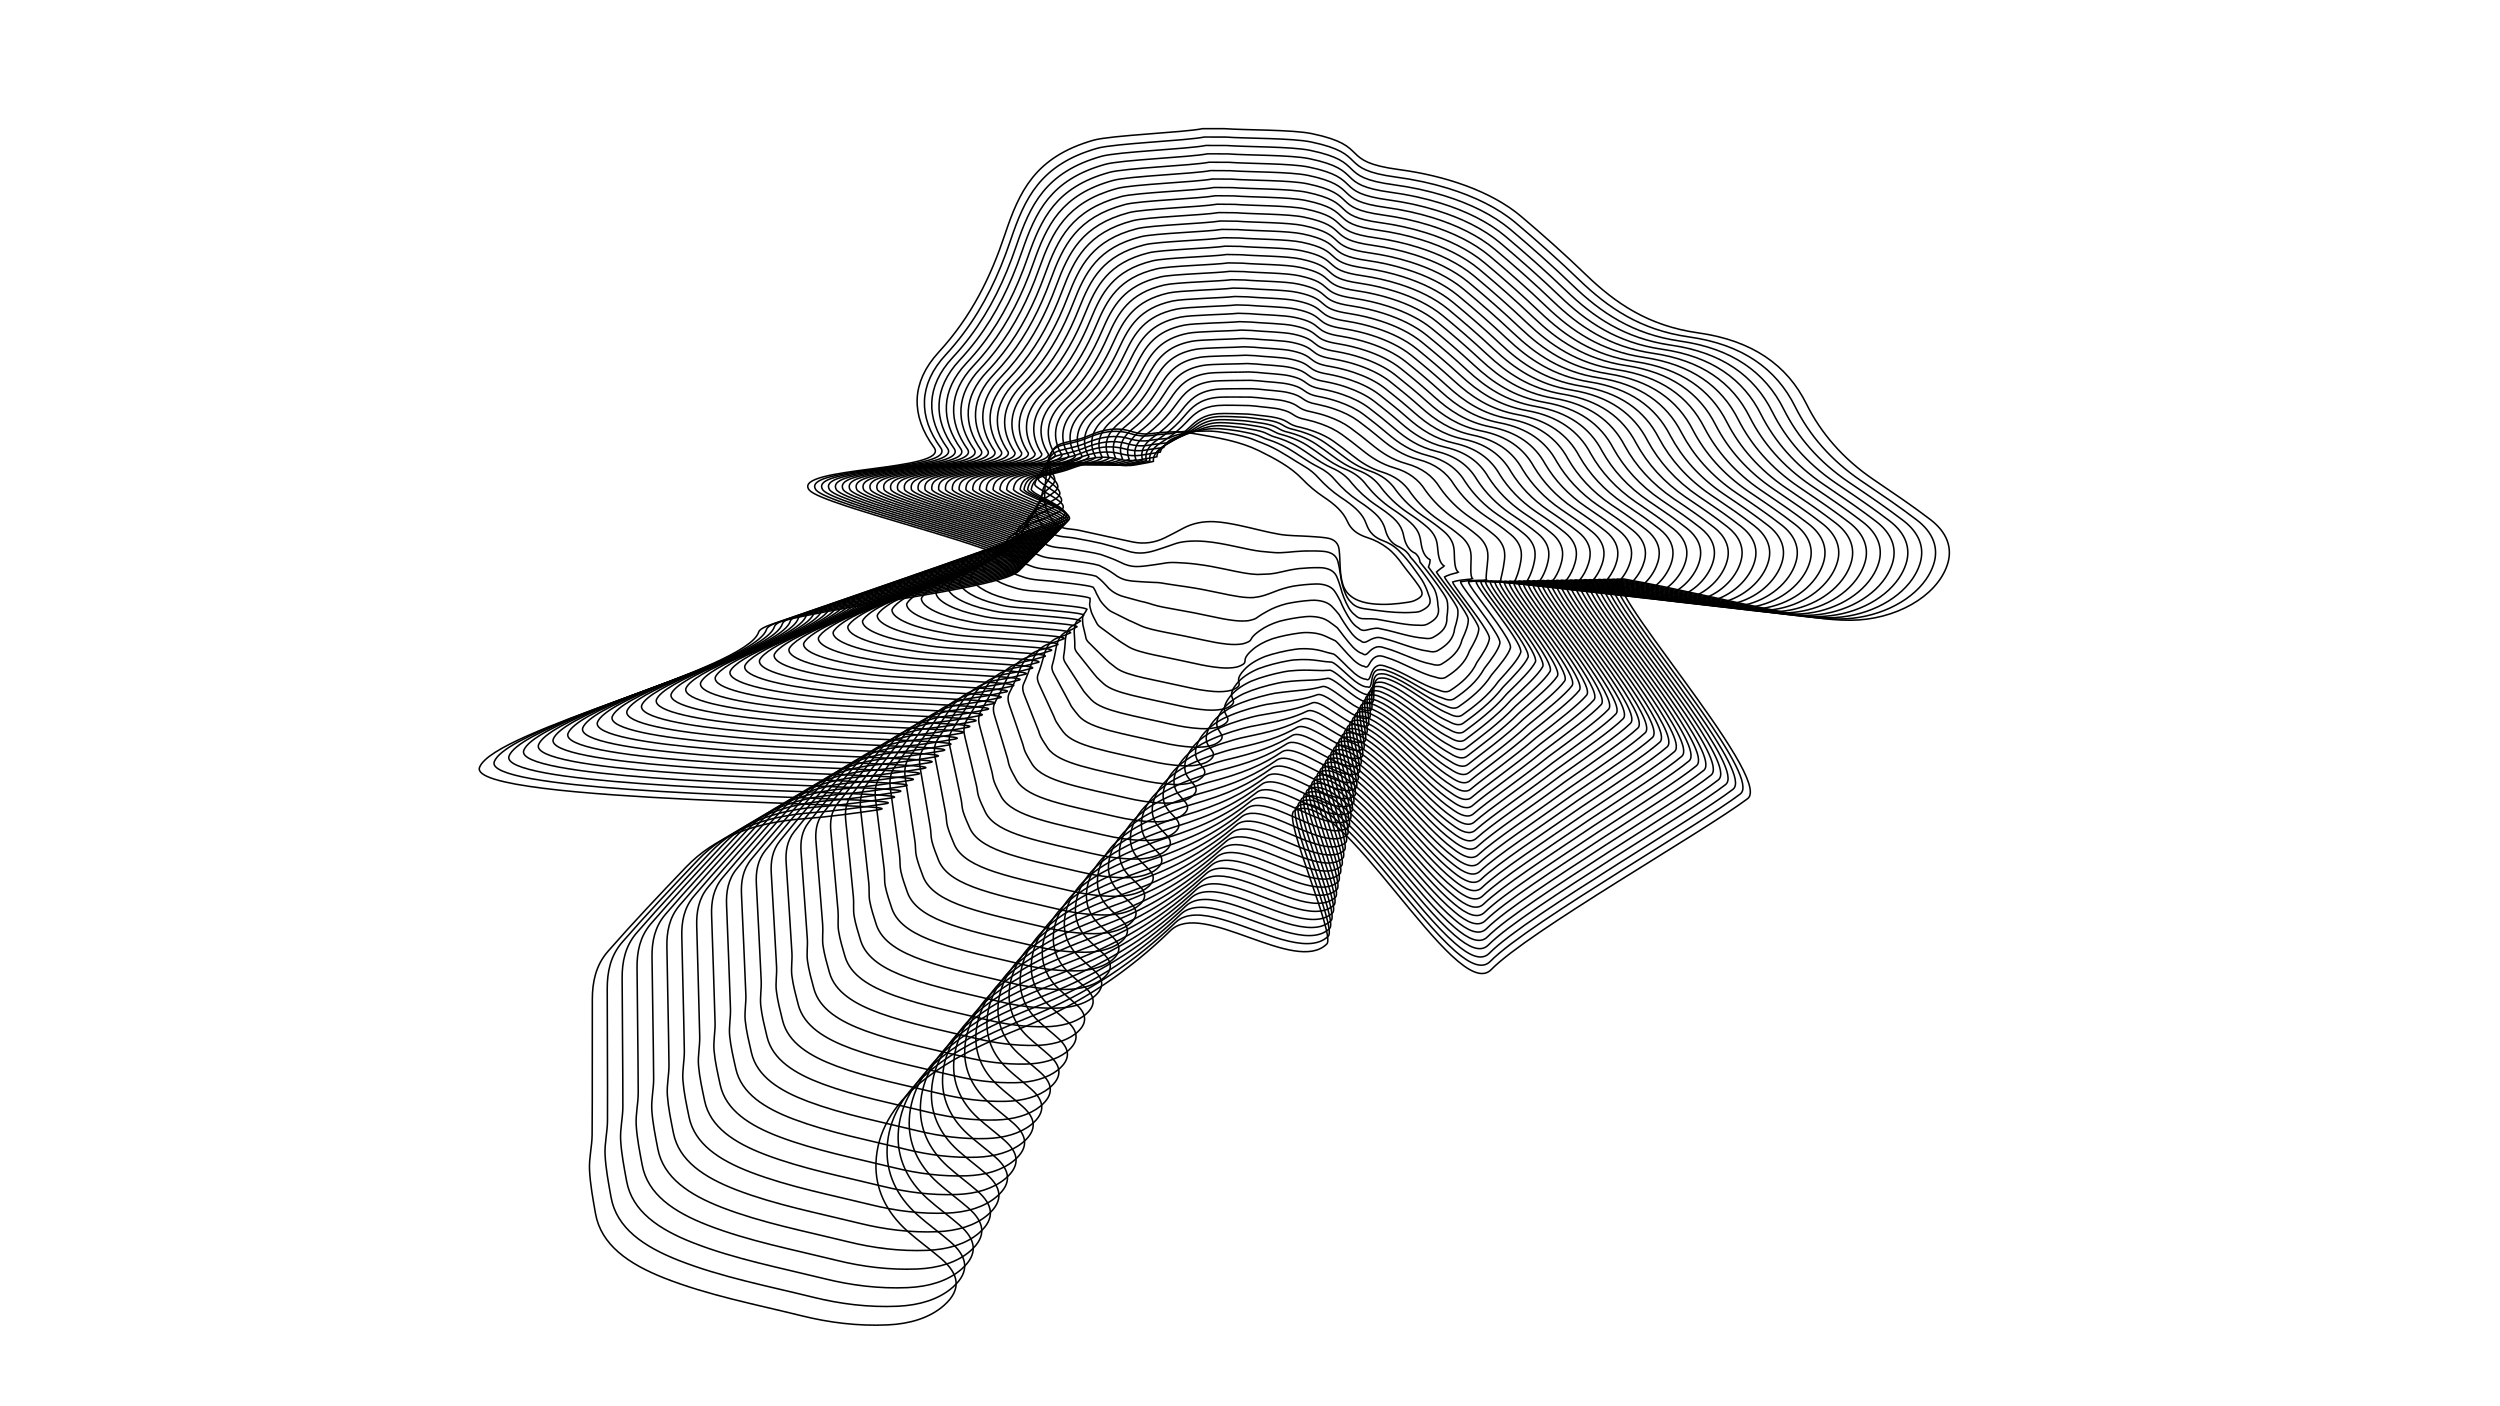 <?xml version="1.0" encoding="utf-8"?>
<!-- Generator: Adobe Illustrator 24.3.0, SVG Export Plug-In . SVG Version: 6.00 Build 0)  -->
<svg version="1.1" id="Layer_2" xmlns="http://www.w3.org/2000/svg" xmlns:xlink="http://www.w3.org/1999/xlink" x="0px" y="0px"
	 viewBox="0 0 1600 900" style="enable-background:new 0 0 1600 900;" xml:space="preserve">
<style type="text/css">
	.st0{fill:none;stroke:#000000;stroke-miterlimit:10;}
</style>
<g>
	<path class="st0" d="M668.68,322.78c1.26,4.27,3.85,10.47,8.29,13.47c4.01,2.71,8.76,2.06,13.81,3.19
		c11.28,2.52,22.61,4.93,33.93,7.37c7.49,1.61,14.41,0.48,20.79-2.62c4.03-1.96,7.94-4.06,11.85-6.15
		c5.94-3.17,12.74-4.5,19.84-4.16c5.28,0.26,10.55,1.26,15.68,2.32c8.71,1.8,17.19,4.26,25.99,5.76c6.1,1.04,12.56,0.89,18.85,1.32
		c3.74,0.26,7.52,0.45,11.2,0.98c5.93,0.85,7.7,4.07,8.13,7.54c0.92,7.43,0.06,14.94,2.39,22.3c2.51,7.95,10.05,11.49,19.57,12.4
		c7.55,0.73,14.81,0.09,22.1-1.05c1.54-0.24,3.15-0.58,4.46-1.2c5.34-2.5,5.74-4.33,2.51-9.18c-3.15-4.72-7.08-9.15-10.45-13.8
		c-2.71-3.75-5.54-7.36-9.59-10.45c-3.77-2.87-8.05-5.24-12.9-6.75c-6.54-2.04-10.63-5.4-12.76-10.28
		c-2.82-6.46-8.5-11.27-15.25-15.74c-5.15-3.41-9.76-7.4-13.77-11.58c-7.35-7.65-17.25-12.92-27.59-18.01
		c-12.13-5.97-25.93-8.24-39.73-10.64c-5.38-0.93-10.77-1.73-16.33-1.39c-4.06,0.24-8.19,0.36-12.15,1
		c-4.54,0.74-8.9,0.16-12.77-1.11c-10.03-3.3-18.7-1.48-27.65,2.39c-14.62,6.32-21.61,2.1-25.29,13.79
		c-1.7,5.41-3.73,21.3-3.15,26.93V322.78z"/>
	<path class="st0" d="M748.91,277.52c-3.9,0.32-8.01,0.5-12.04,1.17c-4.52,0.75-8.89,0.21-12.8-1.01
		c-10.02-3.18-18.75-1.37-27.73,2.44c-14.7,6.23-21.87,2.19-25.34,13.74c-0.37,2.04,2.04,5.68,1.6,9.32
		c-0.39,3.54-4.91,7.42-5.28,10.96c-0.4,3.75-2.29,7.29-3.34,9.64c-0.63,0.25-1.12,3.77-1.2,3.96c1.15,4.38,4.68,10.57,10.25,13.57
		c4.57,2.69,9.92,2.09,15.49,3.22c6.18,1.14,12.1,2.23,16.66,3.33c2.28,0.63,4.55,1.26,6.82,1.87c2.92,0.79,5.92,1.69,9.02,2.71
		c0.94,0.32,1.87,0.59,2.81,0.82c3.88,0.92,7.55,0.88,11.06,0.16c1.45-0.3,3.01-0.67,4.59-1.17c3.93-1.21,7.75-2.55,11.56-3.89
		c1.14-0.42,2.26-0.78,3.46-1.06c1.48-0.35,3.04-0.6,4.63-0.75c3.7-0.38,7.94-0.41,12.4,0c5.82,0.52,11.71,1.63,17.43,2.85
		c3.52,0.74,7.02,1.52,10.54,2.23c2.49,0.5,4.95,0.92,7.31,1.22c2.23,0.19,4.11,0.38,5.81,0.55c1.12,0.11,2.22,0.22,3.36,0.29
		c2.41,0.16,5.09,0.01,7.97-0.23c3.32-0.31,6.9-0.67,10.63-0.81c4.04-0.07,8.2-0.11,12.28,0.2c0.65,0.05,1.26,0.13,1.83,0.23
		c4.97,0.95,6.83,3.57,7.59,6.37c0.77,2.87,1.18,5.73,1.63,8.57c0.5,3.81,1.54,8.35,3.44,12.61c0.9,1.94,2.04,3.58,3.31,4.8
		c3.1,3.57,6.94,4.04,12.75,4.73c1.17,0.14,2.42,0.28,3.71,0.5c7.97,1.09,15.93,1.8,23.64,1.22c1.74-0.03,3.51-0.27,4.91-1
		c5.52-2.75,6.83-5.13,4.56-10.42c-1.06-3.26-2.41-6.4-4.2-9.32c-1.24-1.89-2.96-4.22-4.7-6.65c-2.98-4.15-6.31-8.4-9.11-11.05
		c-0.36-0.41-0.73-0.81-1.13-1.19c-1.74-1.7-3.7-3.16-5.89-4.35c-1.15-0.63-2.34-1.17-3.61-1.68c-5.81-1.99-9.26-5.52-11.06-10.66
		c-0.32-0.92-0.7-1.81-1.13-2.69c-1.32-2.66-3.25-5.06-5.64-7.26c-2.68-2.47-5.76-4.73-9.07-6.92c-0.29-0.19-0.58-0.38-0.86-0.58
		c-5.19-3.53-9.77-7.64-13.7-11.94c-2.64-3.04-5.78-5.61-9.42-7.74c-3.37-1.97-6.63-4.05-9.95-6.12c-2.19-1.37-4.44-2.7-6.73-3.99
		c-2.03-1.14-4.17-2.2-6.36-3.21c-1.48-0.68-3-1.3-4.53-1.87c-3.19-1.07-4.92-2.13-8.17-3.07c-2.39-0.73-5.25-1.33-7.71-1.9
		c-0.52-0.13-1.39-0.27-1.92-0.39c-2.95-0.59-6.8-1.21-9.81-1.58c-4.25-0.52-7.88-0.45-11.49-0.36c-0.75,0.02-1.51,0.04-2.27,0.05
		c-2.86,0.04-5.78,0.09-8.87,0.26C753.87,276.46,751.22,276.86,748.91,277.52z"/>
	<path class="st0" d="M748.04,280.49c-3.74,0.4-7.83,0.64-11.93,1.35c-4.5,0.76-8.88,0.26-12.82-0.91
		c-10.01-3.06-18.8-1.27-27.81,2.48c-14.78,6.14-22.12,2.28-25.38,13.69c-0.16,2.24,5.27,6.48,4.94,10.32
		c-0.27,3.8-8.86,7.94-9.33,11.73c-0.52,4.06-4.19,8.07-6.5,10.87c-1.26,0.5-2.25,4.17-2.4,4.56c1.03,4.49,5.52,10.66,12.21,13.68
		c5.12,2.67,11.08,2.12,17.17,3.25c7.38,1.17,14.22,2.25,18.34,3.38c1.82,0.68,3.63,1.35,5.44,1.96c2.26,0.82,4.68,1.83,7.29,3.1
		c0.78,0.4,1.57,0.76,2.37,1.1c3.35,1.34,6.51,1.71,9.53,1.5c1.22-0.08,2.69-0.16,4.23-0.38c3.83-0.45,7.56-1.04,11.27-1.62
		c1.11-0.22,2.15-0.38,3.33-0.47c1.46-0.11,3.02-0.12,4.61-0.04c3.7,0.14,8.27,0.41,13.2,1.04c6.37,0.78,12.87,2.01,19.19,3.38
		c3.88,0.84,7.75,1.66,11.65,2.32c2.79,0.48,5.5,0.78,8.04,0.88c2.46-0.07,4.24-0.13,5.62-0.21c0.92-0.04,1.8-0.07,2.73-0.15
		c2-0.16,4.44-0.68,7.26-1.32c3.25-0.8,7-1.58,11.09-2.09c4.34-0.39,8.88-0.67,13.36-0.59c0.71,0.02,1.37,0.07,2.01,0.13
		c5.32,0.73,7.57,3.06,8.71,5.52c1.14,2.54,1.9,5.04,2.66,7.48c0.83,3.39,2.6,8.24,5.08,12.56c1.19,1.99,2.59,3.61,4,4.63
		c3.17,3.34,6.05,2.08,11.9,2.49c1.26,0.09,2.63,0.23,4.06,0.55c8.39,1.46,17.04,3.51,25.19,3.49c1.93,0.18,3.86,0.03,5.36-0.81
		c5.7-3.01,7.91-5.92,6.61-11.65c-0.23-3.69-0.75-7.23-2.16-10.33c-1.04-1.97-3.06-4.8-5.2-7.81c-3.62-5.07-7.86-10.43-10.24-12.95
		c-0.2-0.37-0.41-0.73-0.65-1.08c-1.01-1.52-2.25-2.79-3.7-3.81c-0.75-0.54-1.53-1-2.39-1.5c-5.07-1.95-7.9-5.64-9.35-11.04
		c-0.26-0.97-0.58-1.93-0.98-2.86c-1.19-2.87-3.17-5.46-5.77-7.81c-2.88-2.61-6.17-5.01-9.68-7.34c-0.31-0.2-0.61-0.41-0.92-0.62
		c-5.56-3.78-10.37-8.2-14.42-12.85c-2.88-3.59-6.5-6.49-10.92-8.69c-4.08-2.04-7.8-4.42-11.5-6.9c-2.46-1.66-5-3.26-7.59-4.82
		c-2.27-1.36-4.75-2.59-7.31-3.69c-1.72-0.75-3.48-1.41-5.26-2c-4.1-1.17-5.23-2.45-9.37-3.57c-2.64-0.78-6.18-1.35-8.91-1.93
		c-0.51-0.13-1.71-0.26-2.22-0.38c-3.16-0.52-8.1-1.14-11.31-1.35c-5.08-0.35-8.87,0.38-12.62,1.16c-0.78,0.16-1.57,0.32-2.37,0.48
		c-2.99,0.55-6.13,1.09-9.55,1.71C752.51,278.41,749.93,279.33,748.04,280.49z"/>
	<path class="st0" d="M746.73,283.43c-3.58,0.48-7.66,0.78-11.82,1.52c-4.48,0.77-8.88,0.3-12.85-0.81
		c-10-2.95-18.85-1.16-27.89,2.53c-14.86,6.05-22.38,2.37-25.43,13.64c0.05,2.44,8.51,7.29,8.27,11.33
		c-0.16,4.07-12.81,8.45-13.38,12.49c-0.64,4.37-6.09,8.85-9.65,12.09c-1.89,0.75-3.37,4.57-3.59,5.16
		c0.92,4.61,6.35,10.75,14.17,13.79c5.68,2.65,12.23,2.15,18.86,3.27c8.58,1.19,16.34,2.28,20.02,3.42
		c1.36,0.72,2.72,1.43,4.07,2.06c1.6,0.84,3.43,1.98,5.56,3.5c0.63,0.48,1.27,0.94,1.94,1.39c2.83,1.76,5.49,2.53,8.01,2.85
		c0.99,0.13,2.37,0.35,3.86,0.41c3.73,0.3,7.36,0.47,10.98,0.65c1.08-0.02,2.04,0.02,3.21,0.12c1.43,0.13,3,0.35,4.59,0.67
		c3.69,0.66,8.6,1.24,13.99,2.08c6.92,1.04,14.03,2.39,20.94,3.91c4.24,0.93,8.48,1.79,12.77,2.42c3.09,0.45,6.06,0.65,8.76,0.53
		c2.7-0.34,4.36-0.65,5.43-0.96c0.71-0.19,1.38-0.37,2.11-0.6c1.58-0.48,3.79-1.38,6.55-2.41c3.19-1.28,7.09-2.49,11.55-3.36
		c4.64-0.71,9.56-1.23,14.45-1.37c0.76-0.01,1.49,0,2.18,0.04c5.68,0.51,8.31,2.54,9.83,4.67c1.52,2.21,2.61,4.34,3.69,6.4
		c1.16,2.96,3.67,8.12,6.73,12.51c1.49,2.03,3.13,3.63,4.69,4.46c3.23,3.11,5.22,0.94,11.05,0.25c1.35-0.16,2.84,0.18,4.42,0.6
		c8.82,1.82,18.16,5.22,26.74,5.77c2.13,0.39,4.21,0.34,5.81-0.62c5.88-3.26,8.99-6.72,8.67-12.89c0.61-4.11,0.91-8.06-0.12-11.33
		c-0.84-2.05-3.15-5.39-5.7-8.98c-4.26-5.99-9.41-12.46-11.37-14.86c-0.04-0.33-0.09-0.65-0.18-0.96c-0.29-1.34-0.81-2.41-1.51-3.27
		c-0.35-0.45-0.72-0.82-1.17-1.31c-4.33-1.9-6.52-5.76-7.65-11.41c-0.2-1.02-0.47-2.04-0.83-3.03c-1.07-3.08-3.1-5.86-5.9-8.35
		c-3.08-2.75-6.58-5.29-10.28-7.75c-0.32-0.22-0.65-0.43-0.97-0.65c-5.92-4.03-10.97-8.76-15.15-13.76
		c-3.12-4.13-7.22-7.36-12.42-9.63c-4.8-2.1-8.96-4.8-13.05-7.68c-2.74-1.94-5.57-3.82-8.46-5.65c-2.51-1.58-5.33-2.97-8.26-4.18
		c-1.96-0.82-3.97-1.53-5.99-2.14c-5.01-1.28-5.54-2.78-10.56-4.07c-2.9-0.83-7.12-1.37-10.12-1.96c-0.5-0.13-2.02-0.25-2.52-0.37
		c-3.38-0.44-9.4-1.04-12.81-1.13c-5.92-0.15-9.86,1.21-13.75,2.68c-0.81,0.31-1.63,0.61-2.47,0.9c-3.13,1.06-6.47,2.09-10.23,3.16
		C750.7,280.34,748.19,281.78,746.73,283.43z"/>
	<path class="st0" d="M744.75,286.39c-3.42,0.56-7.48,0.92-11.71,1.69c-4.46,0.78-8.87,0.35-12.88-0.71
		c-9.99-2.83-18.9-1.05-27.97,2.58c-14.94,5.95-22.64,2.45-25.48,13.59c0.25,2.64,11.74,8.09,11.61,12.33
		c-0.04,4.33-16.77,8.97-17.43,13.26c-0.76,4.68-7.99,9.63-12.8,13.32c-2.52,0.99-4.49,4.97-4.79,5.76
		c0.81,4.72,7.19,10.85,16.13,13.9c6.24,2.63,13.39,2.18,20.54,3.3c9.78,1.22,18.46,2.3,21.69,3.46c0.91,0.76,1.8,1.51,2.69,2.16
		c0.93,0.86,2.19,2.13,3.83,3.9c0.47,0.56,0.97,1.11,1.51,1.67c2.3,2.19,4.5,3.34,6.48,4.2c0.79,0.34,2.04,0.87,3.5,1.2
		c3.63,1.05,7.17,1.98,10.69,2.91c1.05,0.17,1.94,0.41,3.08,0.71c1.41,0.37,2.98,0.83,4.57,1.38c3.69,1.18,8.93,2.06,14.79,3.12
		c7.47,1.3,15.19,2.77,22.7,4.44c4.6,1.02,9.21,1.92,13.88,2.51c3.39,0.42,6.61,0.51,9.48,0.19c2.94-0.6,4.49-1.17,5.24-1.72
		c0.51-0.35,0.95-0.66,1.49-1.05c1.17-0.8,3.15-2.07,5.85-3.49c3.12-1.76,7.19-3.4,12.01-4.64c4.94-1.04,10.24-1.79,15.53-2.15
		c0.82-0.04,1.6-0.06,2.35-0.06c6.04,0.3,9.06,2.03,10.95,3.82c1.89,1.88,3.33,3.65,4.72,5.32c1.48,2.53,4.74,8,8.38,12.47
		c1.78,2.07,3.68,3.66,5.37,4.28c3.3,2.88,4.42-0.89,10.21-2c1.43-0.27,3.05,0.12,4.77,0.65c9.24,2.19,19.27,6.93,28.28,8.04
		c2.33,0.61,4.57,0.65,6.26-0.42c6.05-3.52,10.07-7.51,10.72-14.13c1.44-4.53,2.56-8.88,1.92-12.34c-0.64-2.13-3.25-5.97-6.2-10.14
		c-4.9-6.91-10.96-14.5-12.5-16.77c0.12-0.3,0.22-0.58,0.3-0.85c0.44-1.16,0.64-2.03,0.67-2.73c0.05-0.36,0.1-0.65,0.05-1.13
		c-3.59-1.85-5.15-5.89-5.95-11.79c-0.15-1.08-0.36-2.15-0.68-3.21c-0.94-3.29-3.03-6.26-6.03-8.9c-3.28-2.9-6.98-5.57-10.89-8.17
		c-0.34-0.23-0.68-0.46-1.02-0.69c-6.29-4.27-11.57-9.32-15.88-14.67c-3.37-4.68-7.94-8.24-13.92-10.58
		c-5.52-2.16-10.12-5.18-14.6-8.46c-3.01-2.22-6.13-4.38-9.32-6.48c-2.75-1.8-5.91-3.35-9.21-4.67c-2.19-0.88-4.45-1.64-6.72-2.27
		c-5.92-1.38-5.85-3.1-11.75-4.57c-3.15-0.87-8.06-1.39-11.32-2c-0.49-0.12-2.34-0.25-2.82-0.36c-3.59-0.36-10.71-0.93-14.31-0.91
		c-6.77,0.05-10.84,2.04-14.88,4.2c-0.84,0.45-1.7,0.89-2.57,1.33c-3.27,1.57-6.81,3.08-10.9,4.6
		C748.22,282.28,745.77,284.24,744.75,286.39z"/>
	<path class="st0" d="M742.6,289.35c-3.25,0.64-7.3,1.05-11.61,1.87c-4.45,0.78-8.86,0.4-12.91-0.61
		c-9.98-2.71-18.96-0.95-28.05,2.63c-15.02,5.86-22.89,2.54-25.53,13.55c0.46,2.84,14.97,8.89,14.94,13.33
		c0.08,4.59-20.72,9.48-21.48,14.02c-0.88,4.99-9.89,10.41-15.96,14.54c-3.15,1.24-5.61,5.37-5.99,6.36
		c0.69,4.84,8.02,10.94,18.09,14c6.79,2.6,14.54,2.2,22.22,3.32c10.98,1.24,20.58,2.32,23.37,3.51c0.45,0.8,0.89,1.59,1.32,2.26
		c0.27,0.89,0.95,2.28,2.1,4.29c0.32,0.64,0.67,1.29,1.07,1.96c1.78,2.61,3.55,4.2,4.95,5.54c0.6,0.57,1.72,1.38,3.13,2
		c3.53,1.81,6.98,3.48,10.39,5.18c1.02,0.37,1.83,0.81,2.95,1.3c1.38,0.61,2.96,1.31,4.54,2.09c3.68,1.69,9.26,2.88,15.58,4.16
		c8.02,1.56,16.34,3.14,24.45,4.97c4.96,1.11,9.94,2.06,15,2.6c3.69,0.39,7.17,0.37,10.2-0.16c3.17-0.87,4.62-1.68,5.05-2.48
		c0.31-0.5,0.53-0.95,0.87-1.49c0.75-1.11,2.5-2.77,5.14-4.58c3.05-2.24,7.29-4.31,12.47-5.91c5.24-1.36,10.92-2.36,16.61-2.93
		c0.87-0.07,1.71-0.12,2.52-0.15c6.39,0.08,9.8,1.51,12.06,2.98c2.26,1.54,4.05,2.95,5.75,4.24c1.81,2.11,5.81,7.89,10.02,12.42
		c2.08,2.11,4.23,3.68,6.06,4.11c3.36,2.65,3.63-2.78,9.36-4.24c1.51-0.38,3.27,0.07,5.12,0.7c9.66,2.56,20.39,8.65,29.83,10.31
		c2.52,0.82,4.92,0.96,6.71-0.23c6.23-3.77,11.15-8.31,12.78-15.36c2.28-4.95,4.22-9.71,3.96-13.34c-0.44-2.21-3.34-6.56-6.7-11.31
		c-5.54-7.83-12.51-16.53-13.62-18.67c0.28-0.26,0.54-0.5,0.78-0.73c1.16-0.98,2.09-1.66,2.86-2.19c0.44-0.27,0.91-0.48,1.27-0.95
		c-2.85-1.8-3.78-6.01-4.25-12.17c-0.09-1.13-0.25-2.26-0.53-3.38c-0.82-3.5-2.95-6.66-6.16-9.44c-3.48-3.04-7.39-5.84-11.5-8.58
		c-0.36-0.24-0.72-0.48-1.08-0.72c-6.65-4.52-12.17-9.88-16.61-15.58c-3.61-5.23-8.66-9.12-15.41-11.53
		c-6.23-2.23-11.29-5.56-16.15-9.24c-3.28-2.51-6.7-4.94-10.18-7.31c-3-2.02-6.49-3.73-10.16-5.16c-2.43-0.95-4.94-1.75-7.45-2.41
		c-6.83-1.49-6.16-3.42-12.95-5.07c-3.4-0.92-9-1.41-12.53-2.03c-0.47-0.12-2.65-0.24-3.13-0.36c-3.8-0.29-12.01-0.82-15.82-0.68
		c-7.61,0.27-11.83,2.87-16.01,5.72c-0.87,0.59-1.76,1.18-2.67,1.75c-3.41,2.08-7.15,4.08-11.58,6.05
		C745.57,284.23,743.18,286.71,742.6,289.35z"/>
	<path class="st0" d="M740.38,292.32c-3.09,0.72-7.13,1.19-11.5,2.04c-4.43,0.79-8.85,0.44-12.94-0.52
		c-9.97-2.59-19.01-0.84-28.13,2.67c-15.1,5.77-23.15,2.63-25.58,13.5c0.67,3.04,18.21,9.7,18.27,14.34
		c0.2,4.86-24.68,10-25.54,14.78c-0.99,5.3-11.79,11.19-19.11,15.77c-3.78,1.49-6.74,5.78-7.19,6.95
		c0.58,4.95,8.85,11.04,20.05,14.11c7.35,2.58,15.7,2.23,23.9,3.35c12.18,1.27,22.7,2.35,25.05,3.55c-0.01,0.84-0.03,1.68-0.06,2.35
		c-0.39,0.91-0.3,2.43,0.37,4.69c0.16,0.72,0.38,1.46,0.64,2.24c1.26,3.03,2.58,5.13,3.42,6.89c0.4,0.83,1.39,1.89,2.77,2.79
		c3.43,2.56,6.79,4.99,10.1,7.44c0.99,0.57,1.72,1.21,2.82,1.89c1.35,0.85,2.93,1.79,4.52,2.8c3.68,2.21,9.6,3.71,16.38,5.2
		c8.57,1.82,17.5,3.52,26.21,5.5c5.32,1.21,10.66,2.19,16.11,2.69c3.99,0.37,7.73,0.24,10.92-0.5c3.41-1.13,4.74-2.2,4.86-3.23
		c0.11-0.65,0.11-1.24,0.24-1.94c0.33-1.43,1.85-3.46,4.43-5.67c2.99-2.72,7.38-5.22,12.93-7.19c5.54-1.69,11.6-2.92,17.7-3.71
		c0.93-0.11,1.83-0.19,2.69-0.25c6.75-0.14,10.54,1,13.18,2.13c2.63,1.21,4.76,2.26,6.78,3.15c2.14,1.68,6.88,7.77,11.67,12.37
		c2.37,2.15,4.78,3.71,6.74,3.93c3.43,2.42,2.84-4.73,8.52-6.48c1.58-0.49,3.48,0.01,5.48,0.75c10.09,2.92,21.5,10.36,31.38,12.59
		c2.72,1.03,5.28,1.27,7.15-0.04c6.41-4.03,12.23-9.1,14.83-16.6c3.11-5.38,5.88-10.54,6-14.35c-0.24-2.29-3.44-7.14-7.2-12.48
		c-6.18-8.75-14.06-18.57-14.75-20.58c0.44-0.22,0.86-0.43,1.26-0.62c1.89-0.81,3.54-1.28,5.04-1.65c0.84-0.19,1.72-0.31,2.49-0.77
		c-2.12-1.76-2.4-6.14-2.55-12.55c-0.03-1.18-0.13-2.37-0.37-3.55c-0.69-3.7-2.88-7.06-6.29-9.99c-3.68-3.18-7.79-6.12-12.1-9
		c-0.38-0.25-0.75-0.51-1.13-0.76c-7.02-4.77-12.78-10.44-17.34-16.48c-3.85-5.78-9.38-10-16.91-12.48
		c-6.95-2.29-12.45-5.94-17.7-10.02c-3.56-2.79-7.26-5.5-11.05-8.14c-3.24-2.24-7.07-4.11-11.11-5.64
		c-2.66-1.02-5.42-1.86-8.18-2.54c-7.74-1.59-6.46-3.74-14.14-5.57c-3.65-0.97-9.94-1.44-13.73-2.06c-0.46-0.12-2.97-0.23-3.43-0.35
		c-4.02-0.21-13.32-0.69-17.32-0.46c-8.46,0.5-12.82,3.7-17.14,7.24c-0.9,0.74-1.82,1.46-2.77,2.18c-3.54,2.6-7.49,5.08-12.26,7.49
		C742.86,286.19,740.53,289.19,740.38,292.32z"/>
	<path class="st0" d="M738.15,295.3c-2.93,0.8-6.95,1.33-11.39,2.21c-4.41,0.8-8.85,0.49-12.96-0.42
		c-9.95-2.47-19.06-0.74-28.21,2.72c-15.17,5.68-23.4,2.72-25.63,13.45c0.88,3.24,21.44,10.5,21.61,15.34
		c0.32,5.12-28.63,10.51-29.59,15.55c-1.11,5.61-13.69,11.97-22.26,16.99c-4.41,1.74-7.86,6.18-8.39,7.55
		c0.46,5.06,9.69,11.13,22.01,14.22c7.9,2.56,16.86,2.26,25.59,3.38c13.37,1.29,24.82,2.37,26.73,3.59
		c-0.46,0.89-0.94,1.76-1.44,2.45c-1.05,0.93-1.54,2.57-1.36,5.09c0.01,0.8,0.08,1.64,0.21,2.53c0.73,3.45,1.55,6.08,1.89,8.24
		c0.17,1.1,1.07,2.4,2.4,3.58c3.33,3.31,6.6,6.5,9.81,9.71c0.96,0.77,1.61,1.6,2.69,2.49c1.33,1.09,2.91,2.26,4.5,3.52
		c3.67,2.73,9.93,4.53,17.18,6.24c9.12,2.08,18.66,3.9,27.96,6.03c5.68,1.3,11.39,2.32,17.23,2.78c4.28,0.34,8.28,0.1,11.65-0.85
		c3.65-1.4,4.87-2.72,4.67-3.99c-0.09-0.8-0.32-1.54-0.38-2.39c-0.08-1.75,1.2-4.16,3.73-6.75c2.92-3.21,7.48-6.13,13.39-8.47
		c5.84-2.01,12.29-3.48,18.78-4.49c0.99-0.14,1.94-0.25,2.86-0.34c7.11-0.36,11.29,0.48,14.3,1.28c3.01,0.88,5.48,1.56,7.81,2.07
		c2.46,1.26,7.95,7.66,13.32,12.33c2.67,2.19,5.32,3.73,7.43,3.76c3.49,2.19,2.05-6.71,7.67-8.72c1.66-0.59,3.69-0.04,5.83,0.8
		c10.51,3.29,22.62,12.07,32.93,14.86c2.92,1.24,5.63,1.58,7.6,0.16c6.59-4.28,13.32-9.9,16.88-17.83
		c3.94-5.8,7.54-11.36,8.04-15.36c-0.04-2.37-3.54-7.73-7.7-13.64c-6.82-9.68-15.61-20.6-15.88-22.48c0.6-0.19,1.18-0.35,1.74-0.5
		c2.61-0.63,4.99-0.9,7.23-1.11c1.24-0.1,2.53-0.14,3.72-0.58c-1.38-1.71-1.02-6.27-0.85-12.93c0.03-1.24-0.02-2.48-0.22-3.73
		c-0.56-3.91-2.81-7.46-6.42-10.53c-3.88-3.32-8.2-6.4-12.71-9.42c-0.4-0.26-0.79-0.53-1.18-0.8c-7.38-5.02-13.38-11-18.07-17.39
		c-4.09-6.33-10.1-10.88-18.41-13.42c-7.67-2.35-13.61-6.32-19.25-10.8c-3.83-3.08-7.83-6.06-11.91-8.97
		c-3.48-2.46-7.65-4.49-12.06-6.13c-2.9-1.08-5.91-1.97-8.91-2.68c-8.65-1.7-6.77-4.06-15.33-6.07c-3.91-1.02-10.88-1.46-14.94-2.09
		c-0.45-0.11-3.28-0.23-3.73-0.34c-4.23-0.14-14.62-0.57-18.82-0.23c-9.3,0.74-13.81,4.53-18.27,8.76c-0.93,0.88-1.88,1.75-2.87,2.6
		c-3.68,3.11-7.83,6.08-12.94,8.94C740.13,288.15,737.87,291.67,738.15,295.3z"/>
	<path class="st0" d="M735.91,295.01c-2.77,0.88-6.77,1.47-11.28,2.38c-4.39,0.81-8.84,0.54-12.99-0.32
		c-9.94-2.35-19.11-0.63-28.29,2.77c-15.25,5.59-23.66,2.8-25.68,13.4c1.09,3.45,24.67,11.3,24.94,16.34
		c0.44,5.39-32.58,11.03-33.64,16.31c-1.23,5.92-15.59,12.75-25.42,18.22c-5.04,1.99-8.98,6.58-9.58,8.15
		c0.35,5.18,10.52,11.22,23.97,14.32c8.46,2.54,18.01,2.29,27.27,3.4c14.57,1.32,26.94,2.4,28.4,3.64
		c-0.92,0.93-1.86,1.84-2.81,2.55c-1.71,0.96-2.78,2.72-3.09,5.48c-0.15,0.88-0.22,1.81-0.23,2.81c0.21,3.87,0.5,7,0.37,9.58
		c-0.07,1.35,0.74,2.91,2.04,4.37c3.22,4.07,6.41,8.01,9.52,11.98c0.93,0.97,1.51,2,2.56,3.08c1.3,1.33,2.89,2.74,4.48,4.23
		c3.67,3.25,10.26,5.35,17.97,7.28c9.66,2.34,19.82,4.28,29.72,6.56c6.04,1.39,12.12,2.45,18.34,2.87
		c4.58,0.31,8.84-0.04,12.37-1.19c3.88-1.66,4.99-3.24,4.48-4.75c-0.3-0.96-0.74-1.83-1-2.83c-0.5-2.07,0.55-4.85,3.02-7.84
		c2.85-3.69,7.57-7.04,13.84-9.74c6.13-2.33,12.97-4.04,19.86-5.27c1.04-0.17,2.05-0.31,3.04-0.44c7.46-0.58,12.03-0.04,15.42,0.43
		c3.38,0.55,6.2,0.87,8.84,0.99c2.79,0.83,9.01,7.54,14.96,12.28c2.96,2.23,5.87,3.76,8.12,3.58c3.56,1.96,0.88-10.13,6.82-10.97
		c1.85-0.26,3.91-0.1,6.19,0.85c10.93,3.65,23.74,13.78,34.47,17.13c3.12,1.45,5.98,1.88,8.05,0.35
		c6.77-4.54,14.4-10.69,18.94-19.07c4.78-6.22,9.2-12.19,10.08-16.36c0.16-2.45-3.63-8.32-8.2-14.81
		c-7.46-10.6-17.16-22.64-17.01-24.39c0.76-0.15,1.5-0.28,2.22-0.39c3.34-0.45,6.44-0.52,9.42-0.56c1.64-0.01,3.34,0.03,4.94-0.4
		c-0.64-1.66,0.36-6.39,0.85-13.3c0.09-1.29,0.09-2.59-0.07-3.9c-0.44-4.12-2.74-7.86-6.55-11.08c-4.08-3.46-8.61-6.68-13.32-9.83
		c-0.41-0.28-0.83-0.55-1.24-0.83c-7.75-5.26-13.98-11.55-18.8-18.3c-4.34-6.87-10.82-11.75-19.91-14.37
		c-8.38-2.42-14.78-6.69-20.8-11.58c-4.11-3.36-8.4-6.62-12.78-9.8c-3.73-2.68-8.23-4.88-13.01-6.62c-3.14-1.15-6.39-2.09-9.64-2.82
		c-9.57-1.8-7.08-4.38-16.53-6.57c-4.16-1.06-11.82-1.48-16.14-2.12c-0.43-0.11-3.59-0.22-4.03-0.33
		c-4.44-0.06-15.93-0.44-20.32-0.01c-10.14,0.99-14.79,5.37-19.4,10.28c-0.96,1.02-1.95,2.03-2.98,3.03
		c-3.82,3.62-8.17,7.08-13.62,10.38C737.4,286.84,735.2,290.88,735.91,295.01z"/>
	<path class="st0" d="M733.67,294.7c-2.61,0.96-6.6,1.61-11.18,2.56c-4.37,0.82-8.83,0.58-13.02-0.22
		c-9.93-2.23-19.17-0.52-28.38,2.82c-15.33,5.5-23.92,2.89-25.73,13.35c1.29,3.65,27.91,12.1,28.28,17.34
		c0.56,5.65-36.54,11.54-37.69,17.08c-1.35,6.23-17.49,13.53-28.57,19.44c-5.67,2.24-10.1,6.98-10.78,8.75
		c0.23,5.29,11.36,11.32,25.93,14.43c9.01,2.52,19.17,2.32,28.95,3.43c15.77,1.34,29.06,2.42,30.08,3.68
		c-1.38,0.97-2.77,1.93-4.19,2.65c-2.37,0.98-4.03,2.87-4.82,5.88c-0.3,0.96-0.52,1.99-0.66,3.1c-0.31,4.3-0.57,7.9-1.16,10.93
		c-0.31,1.6,0.42,3.42,1.67,5.17c3.12,4.82,6.22,9.52,9.22,14.24c0.9,1.17,1.4,2.4,2.44,3.67c1.28,1.57,2.87,3.22,4.46,4.94
		c3.66,3.77,10.59,6.17,18.77,8.32c10.21,2.6,20.98,4.65,31.47,7.09c6.4,1.48,12.85,2.58,19.46,2.96c4.88,0.28,9.39-0.18,13.09-1.54
		c4.12-1.93,5.12-3.75,4.29-5.5c-0.5-1.11-1.16-2.12-1.62-3.28c-0.91-2.39-0.1-5.55,2.31-8.93c2.79-4.17,7.67-7.94,14.3-11.02
		c6.43-2.66,13.65-4.6,20.95-6.05c1.1-0.2,2.17-0.38,3.21-0.54c7.82-0.8,12.77-0.55,16.54-0.42c3.75,0.21,6.91,0.17,9.87-0.09
		c3.12,0.41,10.08,7.42,16.61,12.23c3.26,2.27,6.42,3.78,8.8,3.41c3.62,1.73,0.03-12.21,5.98-13.21c1.96-0.33,4.12-0.15,6.54,0.9
		c11.35,4.02,24.85,15.49,36.02,19.4c3.31,1.67,6.34,2.19,8.5,0.55c6.94-4.79,15.48-11.49,20.99-20.3
		c5.61-6.65,10.86-13.02,12.12-17.37c0.36-2.53-3.73-8.9-8.7-15.97c-8.1-11.52-18.72-24.67-18.14-26.29c0.92-0.11,1.82-0.2,2.7-0.27
		c4.06-0.27,7.88-0.15,11.6-0.02c2.03,0.08,4.16,0.2,6.16-0.22c0.1-1.61,1.74-6.52,2.55-13.68c0.15-1.34,0.2-2.7,0.08-4.07
		c-0.31-4.33-2.66-8.26-6.68-11.62c-4.28-3.61-9.01-6.96-13.92-10.25c-0.43-0.29-0.86-0.58-1.29-0.87
		c-8.11-5.51-14.58-12.11-19.53-19.21c-4.58-7.42-11.54-12.63-21.41-15.32c-9.1-2.48-15.94-7.07-22.34-12.36
		c-4.38-3.65-8.96-7.18-13.64-10.63c-3.97-2.9-8.81-5.26-13.96-7.11c-3.37-1.22-6.88-2.2-10.37-2.95
		c-10.48-1.91-7.39-4.7-17.72-7.07c-4.41-1.11-12.76-1.5-17.35-2.15c-0.42-0.11-3.91-0.21-4.33-0.32
		c-4.66,0.01-17.23-0.3-21.82,0.22c-10.99,1.25-15.78,6.2-20.52,11.8c-0.99,1.17-2.01,2.32-3.08,3.46
		c-3.95,4.13-8.51,8.07-14.3,11.83C734.66,285.53,732.53,290.08,733.67,294.7z"/>
	<path class="st0" d="M731.25,294.41c-2.44,1.04-6.42,1.75-11.07,2.73c-4.35,0.83-8.82,0.63-13.05-0.12
		c-9.92-2.11-19.22-0.42-28.46,2.86c-15.41,5.41-24.17,2.98-25.78,13.3c1.5,3.85,31.14,12.91,31.61,18.35
		c0.68,5.91-40.49,12.06-41.74,17.84c-1.47,6.54-19.39,14.3-31.73,20.67c-6.29,2.48-11.23,7.38-11.98,9.34
		c0.12,5.4,12.19,11.41,27.89,14.54c9.57,2.5,20.33,2.35,30.64,3.46c16.97,1.37,31.18,2.44,31.76,3.72
		c-1.83,1.01-3.69,2.01-5.57,2.74c-3.04,1-5.27,3.02-6.55,6.28c-0.46,1.04-0.82,2.16-1.1,3.38c-0.84,4.72-1.63,8.79-2.69,12.28
		c-0.56,1.84,0.09,3.93,1.31,5.96c3.02,5.57,6.03,11.03,8.93,16.51c0.87,1.37,1.29,2.79,2.31,4.26c1.25,1.81,2.85,3.7,4.44,5.65
		c3.66,4.29,10.92,7,19.56,9.36c10.76,2.86,22.14,5.03,33.23,7.62c6.76,1.58,13.58,2.71,20.57,3.05c5.18,0.26,9.95-0.31,13.81-1.88
		c4.36-2.19,5.25-4.27,4.1-6.26c-0.7-1.26-1.58-2.42-2.25-3.73c-1.33-2.71-0.75-6.24,1.61-10.01c2.72-4.65,7.77-8.85,14.76-12.3
		c6.73-2.98,14.33-5.16,22.03-6.83c1.15-0.23,2.28-0.44,3.38-0.63c8.18-1.02,13.52-1.07,17.66-1.26c4.13-0.12,7.63-0.52,10.9-1.18
		c3.44-0.02,11.15,7.31,18.26,12.19c3.55,2.31,6.97,3.81,9.49,3.24c3.69,1.5-0.83-14.31,5.13-15.45c2.06-0.4,4.33-0.21,6.9,0.95
		c11.78,4.39,25.97,17.2,37.57,21.68c3.51,1.88,6.69,2.5,8.95,0.74c7.12-5.05,16.56-12.29,23.05-21.54
		c6.45-7.07,12.52-13.85,14.16-18.38c0.56-2.61-3.82-9.49-9.2-17.14c-8.74-12.44-20.27-26.71-19.27-28.2
		c1.08-0.07,2.14-0.13,3.18-0.16c4.79-0.09,9.33,0.23,13.79,0.52c2.43,0.17,4.97,0.38,7.38-0.03c0.83-1.57,3.13-6.65,4.26-14.06
		c0.21-1.4,0.32-2.81,0.23-4.25c-0.19-4.54-2.59-8.66-6.81-12.17c-4.48-3.75-9.42-7.24-14.53-10.66c-0.45-0.3-0.9-0.6-1.34-0.91
		c-8.48-5.76-15.18-12.67-20.26-20.11c-4.82-7.97-12.26-13.51-22.91-16.26c-9.82-2.54-17.11-7.45-23.89-13.13
		c-4.66-3.93-9.53-7.74-14.51-11.46c-4.21-3.12-9.39-5.64-14.91-7.59c-3.61-1.29-7.36-2.31-11.1-3.09
		c-11.39-2.01-7.7-5.03-18.92-7.56c-4.67-1.16-13.69-1.52-18.56-2.19c-0.41-0.1-4.22-0.21-4.63-0.31
		c-4.87,0.09-18.53-0.17-23.33,0.44c-11.83,1.51-16.77,7.03-21.65,13.32c-1.02,1.31-2.07,2.61-3.18,3.88
		c-4.09,4.64-8.85,9.07-14.98,13.28C731.75,284.22,729.68,289.29,731.25,294.41z"/>
	<path class="st0" d="M726.98,294.17c-2.28,1.12-6.24,1.89-10.96,2.9c-4.34,0.84-8.82,0.68-13.07-0.02
		c-9.91-1.99-19.27-0.31-28.54,2.91c-15.49,5.32-24.43,3.07-25.83,13.26c1.71,4.05,34.37,13.71,34.94,19.35
		c0.79,6.18-44.44,12.58-45.79,18.6c-1.58,6.85-21.29,15.08-34.88,21.89c-6.92,2.73-12.35,7.78-13.18,9.94
		c0.01,5.52,13.02,11.51,29.85,14.64c10.13,2.48,21.48,2.37,32.32,3.48c18.17,1.4,33.3,2.47,33.44,3.77
		c-2.29,1.05-4.6,2.09-6.94,2.84c-3.7,1.03-6.52,3.17-8.28,6.68c-0.61,1.12-1.12,2.34-1.53,3.67c-1.36,5.14-2.69,9.67-4.22,13.62
		c-0.8,2.07-0.23,4.44,0.94,6.75c2.92,6.33,5.83,12.54,8.64,18.78c0.84,1.57,1.18,3.19,2.18,4.85c1.22,2.05,2.83,4.17,4.42,6.36
		c3.66,4.8,11.25,7.82,20.36,10.4c11.31,3.12,23.3,5.41,34.98,8.15c7.12,1.67,14.31,2.84,21.69,3.14
		c5.48,0.23,10.51-0.45,14.53-2.23c4.59-2.46,5.37-4.79,3.91-7.02c-0.9-1.41-2.01-2.71-2.87-4.17c-1.75-3.03-1.39-6.94,0.9-11.1
		c2.66-5.13,7.86-9.76,15.22-13.57c7.03-3.3,15.01-5.72,23.11-7.62c1.21-0.26,2.39-0.51,3.55-0.73c8.53-1.24,14.26-1.58,18.78-2.11
		c4.5-0.45,8.35-1.22,11.93-2.26c3.77-0.45,12.22,7.19,19.9,12.14c3.85,2.35,7.51,3.83,10.17,3.06c3.75,1.27-1.69-16.4,4.29-17.7
		c2.16-0.47,4.54-0.26,7.25,1c12.2,4.75,27.08,18.91,39.11,23.95c3.71,2.09,7.05,2.81,9.4,0.93c7.3-5.3,17.64-13.08,25.1-22.77
		c7.28-7.49,14.18-14.67,16.19-19.38c0.76-2.68-3.92-10.07-9.7-18.3c-9.38-13.36-21.82-28.74-20.4-30.11
		c1.24-0.04,2.46-0.05,3.66-0.04c5.52,0.09,10.78,0.61,15.97,1.06c2.83,0.25,5.78,0.55,8.6,0.15c1.57-1.52,4.51-6.78,5.96-14.44
		c0.27-1.45,0.43-2.92,0.38-4.42c-0.06-4.75-2.52-9.06-6.94-12.71c-4.68-3.89-9.83-7.51-15.14-11.08c-0.47-0.31-0.93-0.63-1.4-0.94
		c-8.84-6.01-15.79-13.23-20.99-21.02c-5.07-8.52-12.98-14.39-24.41-17.21c-10.53-2.61-18.27-7.83-25.44-13.91
		c-4.93-4.21-10.09-8.3-15.37-12.29c-4.45-3.34-9.97-6.02-15.86-8.08c-3.84-1.35-7.85-2.42-11.83-3.22
		c-12.3-2.12-8.01-5.35-20.11-8.06c-4.92-1.2-14.63-1.55-19.76-2.22c-0.39-0.1-4.54-0.2-4.93-0.3c-5.08,0.16-19.84-0.03-24.83,0.67
		c-12.67,1.78-17.76,7.86-22.78,14.84c-1.05,1.45-2.13,2.89-3.28,4.31c-4.23,5.15-9.19,10.07-15.66,14.72
		C726.98,282.96,724.97,288.55,726.98,294.17z"/>
	<path class="st0" d="M722.69,293.92c-2.12,1.2-6.07,2.03-10.85,3.07c-4.32,0.85-8.81,0.72-13.1,0.08
		c-9.9-1.88-19.32-0.21-28.62,2.96c-15.57,5.22-24.69,3.15-25.88,13.21c1.92,4.25,37.61,14.51,38.28,20.35
		c0.91,6.44-48.4,13.09-49.85,19.37c-1.7,7.16-23.19,15.86-38.03,23.12c-7.55,2.98-13.47,8.19-14.38,10.54
		c-0.11,5.63,13.86,11.6,31.81,14.75c10.68,2.46,22.64,2.4,34,3.51c19.36,1.42,35.42,2.49,35.11,3.81c-2.75,1.1-5.52,2.17-8.32,2.94
		c-4.36,1.05-7.76,3.31-10.01,7.07c-0.77,1.2-1.42,2.51-1.96,3.95c-1.88,5.56-3.74,10.54-5.75,14.97c-1.05,2.31-0.56,4.96,0.57,7.54
		c2.82,7.08,5.64,14.05,8.35,21.04c0.81,1.77,1.08,3.59,2.05,5.44c1.2,2.29,2.81,4.65,4.4,7.07c3.65,5.32,11.59,8.64,21.16,11.44
		c11.86,3.38,24.46,5.79,36.73,8.68c7.48,1.76,15.04,2.97,22.8,3.23c5.78,0.2,11.06-0.59,15.25-2.57c4.83-2.72,5.5-5.31,3.72-7.77
		c-1.1-1.57-2.43-3-3.49-4.62c-2.16-3.35-2.04-7.63,0.19-12.19c2.59-5.62,7.96-10.67,15.68-14.85c7.33-3.63,15.69-6.29,24.2-8.4
		c1.27-0.3,2.51-0.57,3.72-0.82c8.89-1.45,15-2.1,19.9-2.96c4.87-0.78,9.06-1.92,12.96-3.34c4.1-0.87,13.29,7.07,21.55,12.09
		c4.14,2.39,8.06,3.86,10.86,2.89c3.81,1.04-2.55-18.51,3.44-19.94c2.26-0.54,4.76-0.31,7.61,1.06
		c12.62,5.12,28.2,20.62,40.66,26.22c3.91,2.3,7.4,3.12,9.85,1.13c7.48-5.56,18.72-13.88,27.15-24.01
		c8.11-7.91,15.84-15.5,18.23-20.39c0.96-2.76-4.01-10.66-10.2-19.47c-10.02-14.28-23.37-30.78-21.52-32.01
		c1.4,0,2.78,0.03,4.13,0.07c6.24,0.27,12.23,0.99,18.16,1.6c3.23,0.34,6.59,0.72,9.82,0.33c2.31-1.47,5.9-6.9,7.66-14.82
		c0.33-1.5,0.54-3.03,0.53-4.59c0.06-4.96-2.45-9.45-7.07-13.26c-4.88-4.03-10.23-7.79-15.74-11.49c-0.48-0.33-0.97-0.65-1.45-0.98
		c-9.21-6.26-16.39-13.79-21.72-21.93c-5.31-9.06-13.7-15.27-25.91-18.16c-11.25-2.67-19.43-8.21-26.99-14.69
		c-5.21-4.5-10.66-8.86-16.24-13.12c-4.7-3.56-10.55-6.4-16.81-8.57c-4.08-1.42-8.34-2.53-12.56-3.36
		c-13.21-2.22-8.32-5.67-21.3-8.56c-5.17-1.25-15.57-1.57-20.97-2.25c-0.38-0.1-4.85-0.19-5.24-0.29c-5.3,0.24-21.14,0.1-26.33,0.89
		c-13.5,2.05-18.74,8.69-23.91,16.36c-1.08,1.6-2.2,3.18-3.38,4.73c-4.36,5.66-9.53,11.07-16.34,16.17
		C722.2,281.7,720.26,287.8,722.69,293.92z"/>
	<path class="st0" d="M718.4,293.66c-1.96,1.28-5.89,2.17-10.74,3.25c-4.3,0.86-8.8,0.77-13.13,0.18c-9.89-1.76-19.37-0.1-28.7,3
		c-15.64,5.13-24.94,3.24-25.93,13.16c2.13,4.45,40.84,15.32,41.61,21.36c1.03,6.7-52.35,13.61-53.9,20.13
		c-1.82,7.47-25.09,16.64-41.19,24.35c-8.18,3.23-14.59,8.59-15.57,11.14c-0.22,5.74,14.69,11.69,33.77,14.86
		c11.24,2.44,23.8,2.43,35.68,3.54c20.56,1.45,37.54,2.51,36.79,3.85c-3.2,1.14-6.43,2.26-9.7,3.04c-5.02,1.07-9,3.46-11.74,7.47
		c-0.92,1.28-1.72,2.69-2.4,4.24c-2.41,5.99-4.79,11.41-7.28,16.31c-1.29,2.54-0.88,5.47,0.21,8.33c2.72,7.83,5.45,15.56,8.05,23.31
		c0.78,1.96,0.97,3.98,1.92,6.03c1.17,2.53,2.78,5.13,4.37,7.78c3.65,5.84,11.92,9.47,21.95,12.47c12.41,3.64,25.62,6.16,38.49,9.21
		c7.84,1.85,15.77,3.1,23.92,3.32c6.07,0.17,11.62-0.72,15.98-2.92c5.07-2.99,5.62-5.82,3.53-8.53c-1.31-1.72-2.85-3.3-4.11-5.06
		c-2.58-3.67-2.69-8.32-0.52-13.27c2.52-6.1,8.06-11.58,16.14-16.12c7.63-3.95,16.38-6.85,25.28-9.18c1.32-0.33,2.62-0.63,3.9-0.92
		c9.25-1.67,15.75-2.61,21.02-3.81c5.24-1.12,9.78-2.61,13.99-4.43c4.42-1.3,14.36,6.96,23.2,12.04c4.44,2.43,8.61,3.88,11.54,2.71
		c3.88,0.8-3.41-20.61,2.59-22.18c2.36-0.62,4.97-0.37,7.96,1.11c13.04,5.48,29.31,22.33,42.21,28.5c4.1,2.52,7.75,3.43,10.3,1.32
		c7.66-5.81,19.81-14.67,29.21-25.24c8.95-8.34,17.5-16.33,20.27-21.39c1.16-2.84-4.11-11.24-10.7-20.64
		c-10.66-15.2-24.92-32.81-22.65-33.92c1.56,0.04,3.1,0.1,4.61,0.19c6.97,0.44,13.68,1.36,20.35,2.14c3.62,0.43,7.4,0.89,11.04,0.52
		c3.05-1.42,7.28-7.03,9.36-15.19c0.4-1.56,0.65-3.14,0.69-4.77c0.19-5.16-2.37-9.85-7.2-13.8c-5.08-4.18-10.64-8.07-16.35-11.91
		c-0.5-0.34-1-0.68-1.5-1.02c-9.57-6.5-16.99-14.35-22.45-22.84c-5.55-9.61-14.42-16.14-27.4-19.11
		c-11.96-2.73-20.6-8.59-28.54-15.47c-5.48-4.78-11.23-9.42-17.1-13.95c-4.94-3.79-11.14-6.78-17.76-9.06
		c-4.32-1.49-8.82-2.65-13.29-3.49c-14.12-2.33-8.63-5.99-22.5-9.06c-5.43-1.3-16.51-1.59-22.17-2.28
		c-0.37-0.09-5.17-0.19-5.54-0.28c-5.51,0.32-22.44,0.24-27.83,1.12c-14.34,2.33-19.73,9.52-25.04,17.88
		c-1.11,1.74-2.26,3.46-3.48,5.16c-4.5,6.17-9.87,12.07-17.01,17.61C717.41,280.43,715.53,287.06,718.4,293.66z"/>
	<path class="st0" d="M714.11,293.41c-1.8,1.36-5.71,2.31-10.64,3.42c-4.28,0.87-8.79,0.82-13.16,0.28
		c-9.88-1.64-19.43,0-28.78,3.05c-15.72,5.04-25.2,3.33-25.98,13.11c2.34,4.65,44.07,16.12,44.95,22.36
		c1.15,6.97-56.31,14.12-57.95,20.9c-1.94,7.77-26.99,17.42-44.34,25.57c-8.81,3.48-15.72,8.99-16.77,11.73
		c-0.34,5.86,15.53,11.79,35.73,14.97c11.79,2.42,24.95,2.46,37.37,3.56c21.76,1.47,39.66,2.54,38.47,3.9
		c-3.66,1.18-7.35,2.34-11.07,3.13c-5.68,1.1-10.25,3.61-13.47,7.87c-1.08,1.36-2.02,2.86-2.83,4.52
		c-2.93,6.41-5.84,12.28-8.8,17.66c-1.53,2.77-1.21,5.98-0.16,9.13c2.62,8.58,5.26,17.07,7.76,25.57c0.75,2.16,0.86,4.38,1.79,6.63
		c1.15,2.77,2.76,5.61,4.35,8.5c3.64,6.36,12.25,10.29,22.75,13.51c12.95,3.9,26.78,6.54,40.24,9.74c8.2,1.94,16.5,3.23,25.03,3.42
		c6.37,0.14,12.17-0.86,16.7-3.26c5.3-3.25,5.75-6.34,3.34-9.29c-1.51-1.87-3.28-3.59-4.74-5.51c-3-3.99-3.34-9.02-1.22-14.36
		c2.46-6.58,8.15-12.49,16.6-17.4c7.93-4.28,17.06-7.41,26.36-9.96c1.38-0.36,2.73-0.7,4.07-1.01c9.6-1.89,16.49-3.13,22.14-4.66
		c5.62-1.45,10.5-3.31,15.02-5.51c4.75-1.72,15.43,6.84,24.84,12c4.73,2.47,9.16,3.91,12.23,2.54c3.94,0.57-4.27-22.73,1.75-24.42
		c2.46-0.69,5.18-0.42,8.32,1.16c13.47,5.85,30.43,24.04,43.75,30.77c4.3,2.73,8.11,3.74,10.75,1.51
		c7.84-6.07,20.89-15.47,31.26-26.48c9.78-8.76,19.15-17.15,22.31-22.4c1.35-2.92-4.21-11.83-11.2-21.8
		c-11.3-16.12-26.47-34.85-23.78-35.82c1.72,0.07,3.42,0.18,5.09,0.3c7.69,0.62,15.13,1.74,22.53,2.68
		c4.02,0.52,8.22,1.06,12.26,0.7c3.79-1.37,8.67-7.15,11.06-15.57c0.46-1.61,0.76-3.25,0.84-4.94c0.31-5.37-2.3-10.25-7.33-14.35
		c-5.28-4.32-11.04-8.35-16.96-12.32c-0.52-0.35-1.04-0.7-1.56-1.05c-9.94-6.75-17.59-14.91-23.18-23.75
		c-5.79-10.16-15.14-17.02-28.9-20.05c-12.68-2.8-21.76-8.96-30.09-16.25c-5.76-5.07-11.79-9.98-17.97-14.78
		c-5.18-4.01-11.72-7.17-18.71-9.54c-4.55-1.55-9.31-2.76-14.02-3.63c-15.03-2.43-8.94-6.31-23.69-9.56
		c-5.68-1.34-17.45-1.61-23.38-2.31c-0.35-0.09-5.48-0.18-5.84-0.27c-5.72,0.39-23.74,0.38-29.34,1.34
		c-15.17,2.61-20.72,10.35-26.17,19.4c-1.14,1.88-2.32,3.75-3.58,5.58c-4.64,6.69-10.22,13.06-17.69,19.06
		C712.62,279.17,710.81,286.31,714.11,293.41z"/>
	<path class="st0" d="M709.81,293.16c-1.64,1.44-5.54,2.45-10.53,3.59c-4.26,0.88-8.78,0.87-13.19,0.38
		c-9.86-1.52-19.48,0.11-28.86,3.1c-15.8,4.95-25.46,3.42-26.03,13.06c2.54,4.86,47.31,16.92,48.28,23.36
		c1.27,7.23-60.26,14.64-62,21.66c-2.06,8.08-28.89,18.2-47.49,26.8c-9.44,3.73-16.84,9.39-17.97,12.33
		c-0.45,5.97,16.36,11.88,37.69,15.07c12.35,2.4,26.11,2.49,39.05,3.59c22.96,1.5,41.78,2.56,40.15,3.94
		c-4.11,1.22-8.26,2.42-12.45,3.23c-6.34,1.12-11.49,3.76-15.2,8.26c-1.23,1.44-2.32,3.04-3.27,4.81
		c-3.46,6.83-6.89,13.15-10.33,19.01c-1.76,3.01-1.53,6.49-0.52,9.92c2.52,9.34,5.07,18.58,7.47,27.84
		c0.72,2.36,0.75,4.78,1.67,7.22c1.12,3.01,2.74,6.08,4.33,9.21c3.64,6.88,12.58,11.11,23.54,14.55c13.5,4.16,27.93,6.92,42,10.27
		c8.56,2.04,17.23,3.34,26.15,3.51c6.67,0.1,12.73-1,17.42-3.61c5.54-3.52,5.87-6.86,3.15-10.04c-1.71-2.03-3.7-3.88-5.36-5.96
		c-3.41-4.31-3.99-9.71-1.93-15.45c2.39-7.06,8.25-13.4,17.05-18.68c8.23-4.6,17.74-7.97,27.44-10.74c1.43-0.39,2.85-0.76,4.24-1.11
		c9.96-2.11,17.23-3.65,23.26-5.5c5.99-1.78,11.21-4,16.05-6.59c5.08-2.15,16.49,6.73,26.49,11.95c5.03,2.51,9.7,3.93,12.92,2.37
		c4.01,0.34-5.13-24.84,0.9-26.67c2.55-0.77,5.39-0.48,8.67,1.21c13.89,6.22,31.55,25.75,45.3,33.04c4.5,2.94,8.46,4.04,11.19,1.71
		c8.01-6.32,21.97-16.26,33.31-27.71c10.61-9.18,20.81-17.98,24.35-23.41c1.55-3-4.3-12.41-11.7-22.97
		c-11.94-17.04-28.02-36.88-24.91-37.73c1.88,0.11,3.73,0.25,5.57,0.42c8.42,0.8,16.57,2.12,24.72,3.22
		c4.42,0.61,9.03,1.23,13.48,0.88c4.52-1.33,10.06-7.28,12.76-15.95c0.52-1.66,0.88-3.36,0.99-5.11c0.44-5.58-2.23-10.65-7.46-14.89
		c-5.48-4.46-11.45-8.63-17.56-12.74c-0.54-0.36-1.07-0.72-1.61-1.09c-10.3-7-18.19-15.47-23.91-24.65
		c-6.04-10.71-15.86-17.9-30.4-21c-13.4-2.86-22.92-9.34-31.64-17.03c-6.03-5.35-12.36-10.54-18.83-15.61
		c-5.43-4.23-12.3-7.55-19.66-10.03c-4.79-1.62-9.79-2.87-14.75-3.77c-15.94-2.54-9.25-6.63-24.88-10.06
		c-5.93-1.39-18.39-1.63-24.58-2.35c-0.34-0.09-5.8-0.17-6.14-0.26c-5.94,0.47-25.05,0.52-30.84,1.57
		c-16.01,2.89-21.7,11.18-27.3,20.92c-1.16,2.03-2.38,4.03-3.68,6.01c-4.77,7.2-10.56,14.06-18.37,20.5
		C707.83,277.9,706.08,285.56,709.81,293.16z"/>
	<path class="st0" d="M705.52,292.9c-1.47,1.52-5.36,2.59-10.42,3.77c-4.24,0.89-8.78,0.91-13.21,0.48
		c-9.85-1.4-19.53,0.22-28.94,3.15c-15.88,4.86-25.71,3.5-26.08,13.01c2.75,5.06,50.54,17.73,51.62,24.36
		c1.39,7.5-64.21,15.15-66.05,22.42c-2.17,8.39-30.79,18.98-50.65,28.02c-10.07,3.97-17.96,9.79-19.17,12.93
		c-0.57,6.08,17.19,11.98,39.65,15.18c12.91,2.38,27.26,2.51,40.73,3.62c24.16,1.52,43.9,2.58,41.83,3.98
		c-4.57,1.26-9.18,2.51-13.83,3.33c-7.01,1.14-12.73,3.91-16.93,8.66c-1.39,1.52-2.62,3.21-3.7,5.09
		c-3.98,7.25-7.94,14.02-11.86,20.35c-2,3.24-1.86,7-0.89,10.71c2.41,10.09,4.88,20.09,7.18,30.11c0.69,2.56,0.65,5.17,1.54,7.81
		c1.09,3.25,2.72,6.56,4.31,9.92c3.63,7.4,12.91,11.94,24.34,15.59c14.05,4.42,29.09,7.3,43.75,10.8c8.92,2.13,17.95,3.47,27.26,3.6
		c6.97,0.07,13.28-1.13,18.14-3.95c5.78-3.78,6-7.37,2.96-10.8c-1.91-2.18-4.12-4.18-5.98-6.4c-3.83-4.62-4.64-10.41-2.64-16.53
		c2.32-7.54,8.34-14.3,17.51-19.95c8.53-4.92,18.42-8.53,28.53-11.52c1.49-0.42,2.96-0.82,4.41-1.2
		c10.32-2.33,17.98-4.16,24.37-6.35c6.36-2.11,11.93-4.7,17.08-7.67c5.4-2.57,17.56,6.61,28.14,11.9c5.32,2.55,10.25,3.96,13.6,2.19
		c4.07,0.11-6-26.96,0.06-28.91c2.65-0.85,5.61-0.53,9.03,1.26c14.31,6.58,32.66,27.46,46.85,35.32c4.7,3.15,8.81,4.35,11.64,1.9
		c8.19-6.58,23.05-17.06,35.37-28.95c11.45-9.61,22.47-18.81,26.39-24.41c1.75-3.08-4.4-13-12.19-24.13
		c-12.58-17.96-29.57-38.92-26.04-39.63c2.04,0.15,4.05,0.33,6.05,0.53c9.14,0.98,18.02,2.5,26.91,3.76
		c4.82,0.69,9.84,1.41,14.7,1.06c5.26-1.28,11.45-7.41,14.46-16.33c0.58-1.72,0.99-3.47,1.14-5.28c0.56-5.79-2.16-11.05-7.59-15.44
		c-5.68-4.6-11.86-8.9-18.17-13.15c-0.56-0.37-1.11-0.75-1.66-1.13c-10.67-7.25-18.79-16.03-24.64-25.56
		c-6.28-11.26-16.58-18.78-31.9-21.95c-14.11-2.92-24.09-9.72-33.19-17.81c-6.31-5.64-12.92-11.1-19.7-16.44
		c-5.67-4.45-12.88-7.93-20.61-10.52c-5.02-1.69-10.28-2.98-15.48-3.9c-16.85-2.64-9.56-6.95-26.08-10.56
		c-6.18-1.44-19.33-1.65-25.79-2.38c-0.33-0.08-6.11-0.17-6.44-0.25c-6.15,0.54-26.35,0.66-32.34,1.79
		c-16.84,3.18-22.69,12.01-28.43,22.44c-1.19,2.17-2.45,4.32-3.78,6.44c-4.91,7.71-10.9,15.06-19.05,21.95
		C703.04,276.63,701.35,284.81,705.52,292.9z"/>
	<path class="st0" d="M701.22,292.65c-1.31,1.6-5.18,2.72-10.31,3.94c-4.22,0.9-8.77,0.96-13.24,0.58
		c-9.84-1.28-19.58,0.32-29.02,3.19c-15.96,4.77-25.97,3.59-26.12,12.96c2.96,5.26,53.77,18.53,54.95,25.37
		c1.51,7.76-68.17,15.67-70.1,23.19c-2.29,8.7-32.69,19.76-53.8,29.25c-10.7,4.22-19.08,10.19-20.36,13.53
		c-0.68,6.2,18.03,12.07,41.61,15.29c13.46,2.36,28.42,2.54,42.41,3.64c25.36,1.55,46.02,2.61,43.5,4.03
		c-5.03,1.31-10.09,2.59-15.2,3.43c-7.67,1.17-13.98,4.05-18.66,9.06c-1.54,1.6-2.92,3.39-4.13,5.38
		c-4.5,7.67-8.99,14.89-13.39,21.7c-2.24,3.47-2.18,7.51-1.25,11.5c2.31,10.84,4.69,21.6,6.89,32.37c0.66,2.76,0.54,5.57,1.41,8.4
		c1.07,3.49,2.7,7.04,4.29,10.63c3.63,7.91,13.25,12.76,25.14,16.63c14.6,4.68,30.25,7.67,45.51,11.33
		c9.28,2.22,18.68,3.6,28.38,3.69c7.27,0.04,13.84-1.27,18.86-4.3c6.01-4.05,6.13-7.89,2.77-11.56c-2.11-2.33-4.55-4.47-6.6-6.85
		c-4.24-4.94-5.28-11.1-3.34-17.62c2.26-8.03,8.44-15.21,17.97-21.23c8.83-5.25,19.1-9.09,29.61-12.3c1.55-0.45,3.07-0.89,4.58-1.3
		c10.67-2.55,18.72-4.68,25.49-7.2c6.74-2.45,12.65-5.39,18.12-8.76c5.73-3,18.63,6.49,29.78,11.86c5.62,2.59,10.8,3.98,14.29,2.02
		c4.14-0.12-6.87-29.08-0.79-31.15c2.75-0.94,5.82-0.59,9.38,1.31c14.73,6.95,33.78,29.17,48.39,37.59
		c4.89,3.36,9.17,4.66,12.09,2.09c8.37-6.83,24.13-17.85,37.42-30.18c12.28-10.03,24.13-19.63,28.43-25.42
		c1.95-3.16-4.49-13.58-12.69-25.3c-13.22-18.88-31.12-40.95-27.17-41.54c2.2,0.18,4.37,0.4,6.53,0.65
		c9.87,1.16,19.47,2.87,29.09,4.31c5.21,0.78,10.65,1.58,15.92,1.25c6-1.23,12.84-7.53,16.17-16.71c0.64-1.77,1.1-3.59,1.29-5.46
		c0.69-6-2.08-11.45-7.72-15.98c-5.88-4.74-12.26-9.18-18.78-13.57c-0.57-0.39-1.15-0.77-1.72-1.16
		c-11.03-7.49-19.4-16.59-25.37-26.47c-6.52-11.8-17.3-19.65-33.4-22.89c-14.83-2.99-25.25-10.1-34.74-18.59
		c-6.58-5.92-13.49-11.66-20.56-17.27c-5.91-4.67-13.46-8.31-21.56-11c-5.26-1.76-10.76-3.09-16.21-4.04
		c-17.76-2.75-9.87-7.28-27.27-11.06c-6.44-1.48-20.26-1.68-26.99-2.41c-0.31-0.08-6.43-0.16-6.74-0.24
		c-6.36,0.62-27.65,0.8-33.84,2.02c-17.67,3.47-23.68,12.84-29.55,23.96c-1.22,2.32-2.51,4.6-3.88,6.86
		c-5.05,8.22-11.24,16.06-19.73,23.4C698.24,275.36,696.62,284.06,701.22,292.65z"/>
	<path class="st0" d="M696.91,292.39c-1.15,1.68-5.01,2.86-10.2,4.11c-4.21,0.91-8.76,1.01-13.27,0.68
		c-9.83-1.16-19.64,0.43-29.1,3.24c-16.04,4.68-26.23,3.68-26.17,12.92c3.17,5.46,57.01,19.33,58.28,26.37
		c1.63,8.02-72.12,16.18-74.15,23.95c-2.41,9.01-34.59,20.54-56.95,30.47c-11.33,4.47-20.21,10.6-21.56,14.13
		c-0.8,6.31,18.86,12.16,43.57,15.39c14.02,2.34,29.58,2.57,44.1,3.67c26.55,1.58,48.14,2.63,45.18,4.07
		c-5.48,1.35-11.01,2.67-16.58,3.52c-8.33,1.19-15.22,4.2-20.39,9.45c-1.7,1.68-3.22,3.56-4.57,5.66
		c-5.03,8.1-10.03,15.75-14.92,23.05c-2.48,3.7-2.51,8.02-1.62,12.3c2.21,11.6,4.49,23.11,6.59,34.64c0.63,2.96,0.43,5.97,1.28,8.99
		c1.04,3.73,2.68,7.52,4.27,11.34c3.62,8.43,13.58,13.58,25.93,17.67c15.15,4.94,31.41,8.05,47.26,11.86
		c9.64,2.31,19.41,3.73,29.49,3.78c7.57,0.02,14.4-1.41,19.59-4.64c6.25-4.31,6.25-8.41,2.58-12.32c-2.32-2.48-4.97-4.76-7.23-7.3
		c-4.66-5.26-5.93-11.8-4.05-18.71c2.19-8.51,8.54-16.12,18.43-22.5c9.12-5.57,19.78-9.65,30.69-13.08c1.6-0.49,3.19-0.95,4.75-1.39
		c11.03-2.77,19.46-5.19,26.61-8.05c7.11-2.78,13.36-6.09,19.15-9.84c6.06-3.43,19.7,6.38,31.43,11.81
		c5.91,2.63,11.35,4.01,14.97,1.84c4.2-0.35-7.73-31.21-1.64-33.4c2.84-1.02,6.03-0.64,9.74,1.36
		c15.16,7.31,34.89,30.88,49.94,39.86c5.09,3.58,9.52,4.97,12.54,2.29c8.55-7.09,25.21-18.65,39.48-31.42
		c13.12-10.45,25.79-20.46,30.47-26.42c2.15-3.24-4.59-14.17-13.19-26.46c-13.87-19.81-32.67-42.99-28.3-43.45
		c2.36,0.22,4.69,0.48,7.01,0.77c10.6,1.34,20.92,3.25,31.28,4.85c5.61,0.87,11.46,1.75,17.14,1.43
		c6.74-1.18,14.23-7.65,17.87-17.08c0.7-1.82,1.21-3.7,1.44-5.63c0.82-6.21-2.01-11.85-7.85-16.53
		c-6.08-4.89-12.67-9.46-19.38-13.99c-0.59-0.4-1.18-0.8-1.77-1.2c-11.4-7.74-20-17.15-26.1-27.38
		c-6.77-12.35-18.02-20.53-34.9-23.84c-15.55-3.05-26.41-10.48-36.29-19.37c-6.86-6.2-14.05-12.22-21.43-18.1
		c-6.16-4.89-14.04-8.69-22.51-11.49c-5.5-1.82-11.25-3.21-16.94-4.17c-18.67-2.86-10.17-7.6-28.46-11.56
		c-6.69-1.53-21.2-1.7-28.2-2.44c-0.3-0.08-6.74-0.15-7.05-0.23c-6.58,0.69-28.95,0.94-35.35,2.24
		c-18.5,3.76-24.67,13.67-30.68,25.48c-1.25,2.46-2.57,4.89-3.98,7.29c-5.19,8.73-11.58,17.06-20.41,24.84
		C693.45,274.1,691.88,283.31,696.91,292.39z"/>
	<path class="st0" d="M692.61,292.14c-0.99,1.76-4.83,3-10.1,4.28c-4.19,0.92-8.75,1.05-13.3,0.78c-9.82-1.04-19.69,0.53-29.18,3.29
		c-16.11,4.59-26.48,3.77-26.22,12.87c3.38,5.66,60.24,20.13,61.62,27.37c1.74,8.29-76.07,16.7-78.21,24.72
		c-2.53,9.32-36.49,21.32-60.11,31.7c-11.96,4.72-21.33,11-22.76,14.72c-0.91,6.42,19.7,12.26,45.53,15.5
		c14.57,2.32,30.73,2.6,45.78,3.7c27.75,1.6,50.26,2.65,46.86,4.11c-5.94,1.39-11.92,2.75-17.96,3.62
		c-8.99,1.22-16.46,4.35-22.12,9.85c-1.85,1.76-3.52,3.74-5,5.95c-5.55,8.52-11.08,16.62-16.45,24.39
		c-2.71,3.93-2.83,8.54-1.98,13.09c2.11,12.35,4.3,24.62,6.3,36.9c0.6,3.16,0.33,6.36,1.15,9.58c1.02,3.97,2.66,7.99,4.25,12.05
		c3.62,8.95,13.91,14.41,26.73,18.71c15.7,5.2,32.57,8.43,49.02,12.39c9.99,2.41,20.14,3.86,30.61,3.87
		c7.86-0.01,14.95-1.54,20.31-4.99c6.49-4.58,6.38-8.93,2.39-13.07c-2.52-2.64-5.39-5.06-7.85-7.74
		c-5.08-5.58-6.58-12.49-4.76-19.79c2.13-8.99,8.63-17.03,18.89-23.78c9.42-5.9,20.47-10.22,31.78-13.86
		c1.66-0.52,3.3-1.01,4.93-1.49c11.39-2.98,20.21-5.71,27.73-8.9c7.48-3.11,14.08-6.78,20.18-10.92
		c6.38-3.85,20.77,6.26,33.08,11.76c6.21,2.67,11.89,4.03,15.66,1.67c4.27-0.58-8.6-33.33-2.48-35.64
		c2.94-1.11,6.25-0.69,10.09,1.41c15.58,7.68,36.01,32.59,51.49,42.14c5.29,3.79,9.88,5.28,12.99,2.48
		c8.73-7.34,26.3-19.45,41.53-32.65c13.95-10.87,27.45-21.29,32.51-27.43c2.35-3.32-4.68-14.76-13.69-27.63
		c-14.51-20.73-34.22-45.02-29.42-45.35c2.52,0.26,5.01,0.56,7.49,0.88c11.32,1.52,22.37,3.63,33.46,5.39
		c6.01,0.96,12.28,1.92,18.37,1.61c7.47-1.14,15.62-7.78,19.57-17.46c0.76-1.87,1.33-3.81,1.6-5.8c0.94-6.41-1.94-12.25-7.98-17.07
		c-6.28-5.03-13.08-9.74-19.99-14.4c-0.61-0.41-1.22-0.82-1.82-1.23c-11.76-7.99-20.6-17.71-26.83-28.29
		c-7.01-12.9-18.74-21.41-36.4-24.79c-16.26-3.11-27.58-10.86-37.84-20.15c-7.13-6.49-14.62-12.78-22.29-18.93
		c-6.4-5.11-14.62-9.08-23.46-11.98c-5.73-1.89-11.73-3.32-17.67-4.31c-19.58-2.96-10.48-7.92-29.66-12.06
		c-6.94-1.58-22.14-1.72-29.4-2.47c-0.29-0.07-7.06-0.15-7.35-0.22c-6.79,0.77-30.25,1.08-36.85,2.46
		c-19.33,4.05-25.65,14.5-31.81,27c-1.28,2.6-2.63,5.18-4.08,7.71c-5.32,9.24-11.92,18.05-21.09,26.29
		C688.65,272.83,687.15,282.55,692.61,292.14z"/>
	<path class="st0" d="M688.31,291.88c-0.83,1.84-4.65,3.14-9.99,4.46c-4.17,0.93-8.75,1.1-13.32,0.88
		c-9.81-0.92-19.74,0.64-29.26,3.34c-16.19,4.49-26.74,3.85-26.27,12.82c3.58,5.86,63.47,20.94,64.95,28.38
		c1.86,8.55-80.03,17.21-82.26,25.48c-2.65,9.63-38.39,22.09-63.26,32.92c-12.59,4.97-22.45,11.4-23.96,15.32
		c-1.02,6.54,20.53,12.35,47.49,15.61c15.13,2.3,31.89,2.63,47.46,3.72c28.95,1.63,52.38,2.68,48.54,4.16
		c-6.4,1.43-12.84,2.84-19.33,3.72c-9.65,1.24-17.71,4.5-23.85,10.25c-2.01,1.84-3.82,3.91-5.44,6.23
		c-6.07,8.94-12.13,17.49-17.97,25.74c-2.95,4.16-3.15,9.05-2.35,13.88c2.01,13.1,4.11,26.13,6.01,39.17
		c0.57,3.36,0.22,6.76,1.02,10.18c0.99,4.21,2.63,8.47,4.23,12.77c3.61,9.47,14.24,15.23,27.52,19.75
		c16.25,5.46,33.73,8.8,50.77,12.92c10.35,2.5,20.87,3.99,31.72,3.96c8.16-0.04,15.51-1.68,21.03-5.33c6.72-4.85,6.5-9.44,2.2-13.83
		c-2.72-2.79-5.82-5.35-8.47-8.19c-5.49-5.9-7.23-13.19-5.46-20.88c2.06-9.47,8.73-17.94,19.35-25.06
		c9.72-6.22,21.15-10.78,32.86-14.64c1.71-0.55,3.41-1.08,5.1-1.59c11.74-3.2,20.95-6.22,28.85-9.74
		c7.85-3.45,14.8-7.48,21.21-12.01c6.71-4.28,21.84,6.14,34.72,11.72c6.5,2.71,12.44,4.06,16.35,1.49
		c4.33-0.81-9.48-35.46-3.33-37.88c3.03-1.19,6.46-0.75,10.45,1.46c16,8.05,37.13,34.3,53.04,44.41c5.48,4,10.23,5.59,13.44,2.67
		c8.9-7.6,27.38-20.24,43.58-33.89c14.78-11.3,29.11-22.12,34.55-28.44c2.55-3.4-4.78-15.34-14.19-28.8
		c-15.15-21.65-35.77-47.06-30.55-47.26c2.68,0.3,5.33,0.63,7.97,1c12.05,1.7,23.81,4,35.65,5.93c6.41,1.05,13.09,2.09,19.59,1.8
		c8.21-1.09,17.01-7.9,21.27-17.84c0.83-1.93,1.44-3.92,1.75-5.98c1.07-6.62-1.86-12.65-8.11-17.62
		c-6.48-5.17-13.48-10.02-20.6-14.82c-0.63-0.42-1.25-0.85-1.88-1.27c-12.13-8.24-21.2-18.27-27.56-29.19
		c-7.25-13.45-19.46-22.29-37.9-25.74c-16.98-3.18-28.74-11.23-39.39-20.93c-7.4-6.77-15.19-13.34-23.16-19.76
		c-6.64-5.33-15.2-9.46-24.41-12.47c-5.97-1.96-12.22-3.43-18.41-4.44c-20.49-3.07-10.79-8.24-30.85-12.55
		c-7.2-1.62-23.08-1.74-30.61-2.5c-0.28-0.07-7.37-0.14-7.65-0.21c-7,0.84-31.55,1.22-38.35,2.69
		c-20.16,4.35-26.64,15.33-32.94,28.52c-1.31,2.75-2.7,5.46-4.18,8.14c-5.46,9.75-12.26,19.05-21.77,27.73
		C683.85,271.56,682.41,281.8,688.31,291.88z"/>
	<path class="st0" d="M684,291.62c-0.66,1.92-4.48,3.28-9.88,4.63c-4.15,0.94-8.74,1.15-13.35,0.97c-9.8-0.81-19.79,0.75-29.35,3.38
		c-16.27,4.4-27,3.94-26.32,12.77c3.79,6.06,66.71,21.74,68.29,29.38c1.98,8.82-83.98,17.73-86.31,26.24
		c-2.76,9.94-40.29,22.87-66.42,34.15c-13.22,5.22-23.58,11.8-25.16,15.92c-1.14,6.65,21.36,12.45,49.45,15.72
		c15.69,2.28,33.05,2.65,49.14,3.75c30.15,1.65,54.5,2.7,50.21,4.2c-6.85,1.47-13.75,2.92-20.71,3.81
		c-10.32,1.26-18.95,4.65-25.58,10.64c-2.16,1.92-4.12,4.09-5.87,6.51c-6.6,9.36-13.17,18.35-19.5,27.09
		c-3.19,4.39-3.48,9.56-2.71,14.67c1.91,13.86,3.92,27.64,5.72,41.44c0.54,3.56,0.11,7.16,0.9,10.77c0.97,4.45,2.61,8.95,4.2,13.48
		c3.61,9.99,14.57,16.05,28.32,20.79c16.79,5.72,34.89,9.18,52.53,13.45c10.71,2.59,21.6,4.12,32.84,4.05
		c8.46-0.07,16.06-1.82,21.75-5.68c6.96-5.11,6.63-9.96,2.01-14.59c-2.92-2.94-6.24-5.64-9.1-8.64c-5.91-6.22-7.88-13.88-6.17-21.97
		c1.99-9.96,8.83-18.85,19.81-26.33c10.02-6.54,21.83-11.34,33.94-15.43c1.77-0.58,3.53-1.14,5.27-1.68
		c12.1-3.42,21.69-6.74,29.97-10.59c8.23-3.78,15.51-8.18,22.24-13.09c7.04-4.7,22.9,6.03,36.37,11.67
		c6.8,2.76,12.99,4.08,17.03,1.32c4.4-1.04-10.35-37.59-4.17-40.12c3.12-1.28,6.67-0.8,10.8,1.51
		c16.42,8.41,38.24,36.01,54.58,46.68c5.68,4.21,10.58,5.89,13.89,2.87c9.08-7.85,28.46-21.04,45.64-35.12
		c15.62-11.72,30.77-22.94,36.59-29.44c2.75-3.48-4.88-15.93-14.69-29.96c-15.79-22.57-37.32-49.09-31.68-49.16
		c2.84,0.33,5.65,0.71,8.44,1.11c12.77,1.87,25.26,4.38,37.84,6.47c6.8,1.13,13.9,2.26,20.81,1.98c8.95-1.04,18.4-8.02,22.97-18.22
		c0.89-1.98,1.55-4.03,1.9-6.15c1.19-6.83-1.79-13.05-8.24-18.16c-6.68-5.31-13.89-10.29-21.2-15.23c-0.64-0.44-1.29-0.87-1.93-1.31
		c-12.49-8.48-21.8-18.83-28.29-30.1c-7.49-13.99-20.18-23.17-39.39-26.68c-17.7-3.24-29.91-11.61-40.94-21.71
		c-7.68-7.06-15.75-13.9-24.02-20.59c-6.88-5.55-15.78-9.84-25.36-12.95c-6.21-2.02-12.7-3.54-19.14-4.58
		c-21.4-3.17-11.1-8.56-32.05-13.05c-7.45-1.67-24.02-1.76-31.81-2.54c-0.26-0.07-7.69-0.13-7.95-0.2
		c-7.22,0.92-32.85,1.37-39.85,2.91c-20.99,4.64-27.63,16.16-34.07,30.04c-1.34,2.89-2.76,5.75-4.28,8.57
		c-5.6,10.27-12.6,20.05-22.44,29.18C679.05,270.29,677.68,281.05,684,291.62z"/>
	<path class="st0" d="M679.7,291.37c-0.5,2-4.3,3.42-9.77,4.8c-4.13,0.95-8.73,1.19-13.38,1.07c-9.78-0.69-19.85,0.85-29.43,3.43
		c-16.35,4.31-27.25,4.03-26.37,12.72c4,6.27,69.94,22.54,71.62,30.38c2.1,9.08-87.93,18.24-90.36,27.01
		c-2.88,10.25-42.19,23.65-69.57,35.37c-13.85,5.47-24.7,12.2-26.35,16.52c-1.25,6.77,22.2,12.54,51.41,15.82
		c16.24,2.26,34.2,2.68,50.83,3.78c31.35,1.68,56.62,2.72,51.89,4.24c-7.31,1.52-14.67,3-22.09,3.91
		c-10.98,1.29-20.2,4.79-27.31,11.04c-2.32,2-4.42,4.26-6.3,6.8c-7.12,9.79-14.21,19.22-21.03,28.43
		c-3.42,4.63-3.8,10.07-3.08,15.47c1.81,14.61,3.73,29.15,5.42,43.7c0.51,3.76,0,7.55,0.77,11.36c0.94,4.69,2.59,9.43,4.18,14.19
		c3.61,10.51,14.91,16.87,29.12,21.83c17.34,5.98,36.05,9.56,54.28,13.98c11.07,2.68,22.33,4.24,33.95,4.14
		c8.76-0.1,16.62-1.96,22.47-6.02c7.2-5.38,6.76-10.48,1.82-15.34c-3.12-3.09-6.66-5.94-9.72-9.08c-6.32-6.54-8.53-14.58-6.88-23.05
		c1.93-10.44,8.92-19.76,20.27-27.61c10.32-6.87,22.51-11.9,35.03-16.21c1.83-0.61,3.64-1.2,5.44-1.78
		c12.46-3.64,22.44-7.26,31.09-11.44c8.6-4.11,16.23-8.87,23.27-14.17c7.37-5.13,23.97,5.91,38.02,11.62
		c7.09,2.8,13.54,4.11,17.72,1.15c4.46-1.27-11.23-39.72-5.02-42.37c3.22-1.37,6.88-0.86,11.16,1.56
		c16.85,8.78,39.36,37.72,56.13,48.96c5.88,4.42,10.94,6.2,14.34,3.06c9.26-8.11,29.54-21.83,47.69-36.36
		c16.45-12.14,32.43-23.77,38.63-30.45c2.95-3.55-4.97-16.51-15.19-31.13c-16.43-23.49-38.88-51.13-32.81-51.07
		c3,0.37,5.97,0.78,8.92,1.23c13.5,2.05,26.71,4.76,40.02,7.01c7.2,1.22,14.71,2.43,22.03,2.16c9.69-0.99,19.79-8.15,24.67-18.6
		c0.95-2.03,1.66-4.14,2.05-6.32c1.32-7.04-1.72-13.45-8.37-18.71c-6.88-5.45-14.29-10.57-21.81-15.65
		c-0.66-0.45-1.32-0.9-1.98-1.34c-12.86-8.73-22.41-19.38-29.01-31.01c-7.74-14.54-20.9-24.04-40.89-27.63
		c-18.41-3.31-31.07-11.99-42.49-22.49c-7.95-7.34-16.32-14.46-24.89-21.42c-7.13-5.77-16.36-10.22-26.31-13.44
		c-6.44-2.09-13.19-3.65-19.87-4.72c-22.31-3.28-11.41-8.88-33.24-13.55c-7.7-1.72-24.96-1.79-33.02-2.57
		c-0.25-0.06-8-0.13-8.25-0.19c-7.43,1-34.15,1.51-41.35,3.14c-21.82,4.94-28.61,16.99-35.2,31.56c-1.37,3.03-2.82,6.03-4.38,8.99
		c-5.73,10.78-12.94,21.05-23.12,30.62C674.25,269.01,672.94,280.29,679.7,291.37z"/>
	<path class="st0" d="M675.39,291.11c-0.34,2.08-4.12,3.56-9.66,4.97c-4.11,0.96-8.72,1.24-13.41,1.17
		c-9.77-0.57-19.9,0.96-29.51,3.48c-16.43,4.22-27.51,4.12-26.42,12.67c4.21,6.47,73.17,23.35,74.95,31.38
		c2.22,9.34-91.89,18.76-94.41,27.77c-3,10.56-44.09,24.43-72.72,36.6c-14.48,5.71-25.82,12.6-27.55,17.11
		c-1.37,6.88,23.03,12.63,53.37,15.93c16.8,2.24,35.36,2.71,52.51,3.8c32.54,1.7,58.74,2.75,53.57,4.29
		c-7.77,1.56-15.58,3.09-23.46,4.01c-11.64,1.31-21.44,4.94-29.04,11.44c-2.47,2.08-4.72,4.44-6.74,7.08
		c-7.65,10.21-15.26,20.09-22.56,29.78c-3.66,4.86-4.13,10.58-3.44,16.26c1.71,15.36,3.54,30.66,5.13,45.97
		c0.48,3.95-0.1,7.95,0.64,11.95c0.91,4.93,2.57,9.9,4.16,14.9c3.6,11.02,15.24,17.7,29.91,22.87c17.89,6.24,37.21,9.94,56.04,14.51
		c11.43,2.77,23.06,4.37,35.07,4.23c9.06-0.13,17.18-2.09,23.2-6.37c7.43-5.64,6.88-11,1.63-16.1c-3.33-3.25-7.08-6.23-10.34-9.53
		c-6.74-6.86-9.18-15.27-7.58-24.14c1.86-10.92,9.02-20.67,20.72-28.89c10.62-7.19,23.19-12.46,36.11-16.99
		c1.88-0.65,3.75-1.27,5.61-1.87c12.81-3.86,23.18-7.77,32.21-12.29c8.97-4.44,16.95-9.57,24.3-15.25
		c7.69-5.55,25.04,5.8,39.66,11.58c7.39,2.84,14.08,4.13,18.4,0.97c4.53-1.5-12.1-41.85-5.87-44.61c3.31-1.46,7.1-0.91,11.51,1.61
		c17.27,9.14,40.47,39.44,57.68,51.23c6.08,4.64,11.29,6.51,14.79,3.25c9.44-8.36,30.62-22.63,49.75-37.59
		c17.29-12.57,34.09-24.6,40.67-31.46c3.15-3.63-5.07-17.1-15.69-32.29c-17.07-24.41-40.43-53.16-33.94-52.97
		c3.16,0.41,6.29,0.86,9.4,1.34c14.22,2.23,28.16,5.14,42.21,7.55c7.6,1.31,15.53,2.61,23.25,2.35
		c10.43-0.95,21.18-8.27,26.37-18.97c1.01-2.08,1.78-4.25,2.2-6.5c1.44-7.25-1.65-13.85-8.51-19.25
		c-7.08-5.6-14.7-10.85-22.42-16.06c-0.68-0.46-1.36-0.92-2.04-1.38c-13.22-8.98-23.01-19.94-29.74-31.92
		c-7.98-15.09-21.62-24.92-42.39-28.58c-19.13-3.37-32.23-12.37-44.04-23.27c-8.23-7.62-16.88-15.02-25.75-22.25
		c-7.37-5.99-16.94-10.6-27.26-13.93c-6.68-2.16-13.67-3.77-20.6-4.85c-23.22-3.38-11.72-9.21-34.43-14.05
		c-7.95-1.76-25.9-1.81-34.22-2.6c-0.24-0.06-8.32-0.12-8.55-0.18c-7.64,1.07-35.45,1.65-42.86,3.36
		c-22.65,5.24-29.6,17.82-36.33,33.08c-1.4,3.18-2.88,6.32-4.49,9.42c-5.87,11.29-13.28,22.05-23.8,32.07
		C669.44,267.74,668.2,279.54,675.39,291.11z"/>
	<path class="st0" d="M671.08,290.85c-0.18,2.16-3.95,3.7-9.56,5.15c-4.1,0.96-8.71,1.29-13.44,1.27
		c-9.76-0.45-19.95,1.06-29.59,3.52c-16.51,4.13-27.76,4.2-26.47,12.63c4.42,6.67,76.41,24.15,78.29,32.39
		c2.34,9.61-95.84,19.27-98.46,28.54c-3.12,10.87-46,25.21-75.88,37.82c-15.11,5.96-26.94,13-28.75,17.71
		c-1.48,6.99,23.86,12.73,55.33,16.04c17.35,2.22,36.52,2.74,54.19,3.83c33.74,1.73,60.85,2.77,55.25,4.33
		c-8.22,1.6-16.5,3.17-24.84,4.11c-12.3,1.33-22.68,5.09-30.77,11.83c-2.63,2.16-5.02,4.61-7.17,7.37
		c-8.17,10.63-16.3,20.96-24.09,31.13c-3.9,5.09-4.45,11.09-3.81,17.05c1.61,16.12,3.35,32.17,4.84,48.24
		c0.45,4.15-0.21,8.35,0.51,12.54c0.89,5.17,2.55,10.38,4.14,15.61c3.6,11.54,15.57,18.52,30.71,23.91
		c18.44,6.5,38.36,10.31,57.79,15.04c11.79,2.87,23.78,4.5,36.18,4.32c9.36-0.16,17.73-2.23,23.92-6.72
		c7.67-5.91,7.01-11.51,1.44-16.86c-3.53-3.4-7.51-6.52-10.96-9.98c-7.16-7.18-9.82-15.97-8.29-25.23
		c1.79-11.4,9.11-21.57,21.18-30.16c10.92-7.52,23.87-13.02,37.19-17.77c1.94-0.68,3.87-1.33,5.79-1.97
		c13.17-4.08,23.92-8.29,33.33-13.14c9.34-4.78,17.66-10.26,25.33-16.34c8.02-5.98,26.11,5.68,41.31,11.53
		c7.68,2.88,14.63,4.16,19.09,0.8c4.59-1.73-12.98-43.98-6.71-46.85c3.4-1.56,7.31-0.97,11.87,1.66
		c17.69,9.51,41.59,41.15,59.22,53.5c6.27,4.85,11.65,6.82,15.24,3.45c9.62-8.62,31.7-23.42,51.8-38.83
		c18.12-12.99,35.75-25.42,42.71-32.46c3.35-3.71-5.16-17.68-16.19-33.46c-17.71-25.33-41.98-55.19-35.07-54.88
		c3.31,0.44,6.61,0.93,9.88,1.46c14.95,2.41,29.61,5.51,44.39,8.09c8,1.4,16.34,2.78,24.47,2.53c11.16-0.9,22.57-8.39,28.07-19.35
		c1.07-2.14,1.89-4.36,2.35-6.67c1.57-7.46-1.57-14.25-8.64-19.8c-7.28-5.74-15.11-11.13-23.02-16.48c-0.7-0.47-1.4-0.94-2.09-1.42
		c-13.59-9.23-23.61-20.5-30.47-32.82c-8.22-15.64-22.34-25.8-43.89-29.52c-19.85-3.43-33.4-12.75-45.59-24.05
		c-8.5-7.91-17.45-15.58-26.62-23.08c-7.61-6.21-17.52-10.98-28.21-14.42c-6.91-2.23-14.16-3.88-21.33-4.99
		c-24.14-3.49-12.03-9.53-35.63-14.55c-8.21-1.81-26.84-1.83-35.43-2.63c-0.22-0.06-8.63-0.11-8.85-0.17
		c-7.86,1.15-36.75,1.79-44.36,3.59c-23.47,5.54-30.59,18.65-37.46,34.6c-1.43,3.32-2.95,6.6-4.59,9.84
		c-6.01,11.8-13.62,23.04-24.48,33.51C664.64,266.47,663.46,278.79,671.08,290.85z"/>
	<path class="st0" d="M666.77,290.59c-0.02,2.24-3.77,3.84-9.45,5.32c-4.08,0.97-8.71,1.34-13.46,1.37
		c-9.75-0.33-20,1.17-29.67,3.57c-16.58,4.04-28.02,4.29-26.52,12.58c4.62,6.87,79.64,24.95,81.62,33.39
		c2.46,9.87-99.8,19.79-102.52,29.3c-3.24,11.18-47.9,25.99-79.03,39.05c-15.74,6.21-28.07,13.41-29.95,18.31
		c-1.6,7.11,24.7,12.82,57.29,16.14c17.91,2.2,37.67,2.77,55.88,3.86c34.94,1.75,62.97,2.79,56.92,4.37
		c-8.68,1.64-17.42,3.25-26.21,4.2c-12.96,1.36-23.93,5.24-32.5,12.23c-2.78,2.25-5.32,4.79-7.61,7.65
		c-8.69,11.05-17.35,21.82-25.62,32.47c-4.13,5.32-4.78,11.6-4.17,17.84c1.5,16.87,3.16,33.68,4.55,50.5
		c0.42,4.35-0.32,8.74,0.38,13.13c0.86,5.41,2.53,10.86,4.12,16.32c3.59,12.06,15.9,19.34,31.5,24.95
		c18.99,6.76,39.52,10.69,59.55,15.57c12.15,2.96,24.51,4.63,37.3,4.41c9.65-0.18,18.29-2.37,24.64-7.06
		c7.91-6.17,7.13-12.03,1.25-17.61c-3.73-3.55-7.93-6.81-11.59-10.42c-7.57-7.5-10.47-16.66-9-26.31
		c1.73-11.88,9.21-22.48,21.64-31.44c11.22-7.84,24.56-13.58,38.28-18.55c1.99-0.71,3.98-1.39,5.96-2.06
		c13.53-4.3,24.67-8.8,34.45-13.99c9.72-5.11,18.38-10.96,26.36-17.42c8.35-6.41,27.18,5.56,42.96,11.48
		c7.98,2.92,15.18,4.18,19.77,0.62c4.66-1.96-13.86-46.11-7.56-49.1c3.49-1.65,7.52-1.02,12.22,1.71
		c18.12,9.88,42.7,42.86,60.77,55.78c6.47,5.06,12,7.13,15.68,3.64c9.8-8.87,32.79-24.22,53.85-40.07
		c18.95-13.41,37.4-26.25,44.75-33.47c3.55-3.79-5.26-18.27-16.69-34.62c-18.35-26.25-43.53-57.23-36.19-56.79
		c3.47,0.48,6.93,1.01,10.36,1.57c15.67,2.59,31.06,5.89,46.58,8.63c8.39,1.49,17.15,2.95,25.69,2.71
		c11.9-0.85,23.96-8.51,29.78-19.73c1.14-2.19,2-4.47,2.51-6.84c1.69-7.67-1.5-14.65-8.77-20.34c-7.48-5.88-15.51-11.41-23.63-16.89
		c-0.72-0.48-1.43-0.97-2.15-1.45c-13.95-9.47-24.21-21.06-31.2-33.73c-8.47-16.18-23.06-26.68-45.39-30.47
		c-20.56-3.5-34.56-13.12-47.14-24.83c-8.78-8.19-18.01-16.14-27.48-23.91c-7.86-6.43-18.1-11.37-29.16-14.9
		c-7.15-2.29-14.64-3.99-22.06-5.12c-25.05-3.59-12.34-9.85-36.82-15.05c-8.46-1.86-27.77-1.85-36.63-2.66
		c-0.21-0.05-8.94-0.11-9.16-0.16c-8.07,1.22-38.04,1.93-45.86,3.81c-24.3,5.84-31.58,19.48-38.58,36.12
		c-1.46,3.46-3.01,6.89-4.69,10.27c-6.14,12.31-13.96,24.04-25.16,34.96C659.84,265.2,658.72,278.03,666.77,290.59z"/>
	<path class="st0" d="M662.47,290.33c0.14,2.32-3.59,3.98-9.34,5.49c-4.06,0.98-8.7,1.38-13.49,1.47
		c-9.74-0.21-20.05,1.28-29.75,3.62c-16.66,3.95-28.28,4.38-26.57,12.53c4.83,7.07,82.87,25.76,84.96,34.39
		c2.58,10.14-103.75,20.31-106.57,30.06c-3.35,11.49-49.8,26.77-82.18,40.27c-16.37,6.46-29.19,13.81-31.15,18.91
		c-1.71,7.22,25.53,12.92,59.25,16.25c18.47,2.18,38.83,2.79,57.56,3.88c36.14,1.78,65.09,2.82,58.6,4.42
		c-9.14,1.68-18.33,3.33-27.59,4.3c-13.62,1.38-25.17,5.38-34.23,12.63c-2.94,2.33-5.62,4.97-8.04,7.94
		c-9.22,11.47-18.39,22.69-27.14,33.82c-4.37,5.55-5.1,12.11-4.54,18.64c1.4,17.62,2.96,35.19,4.26,52.77
		c0.39,4.55-0.43,9.14,0.25,13.72c0.84,5.65,2.51,11.34,4.1,17.03c3.59,12.58,16.23,20.17,32.3,25.99
		c19.54,7.02,40.68,11.07,61.3,16.1c12.51,3.05,25.24,4.76,38.41,4.51c9.95-0.21,18.84-2.5,25.36-7.41
		c8.14-6.44,7.26-12.55,1.06-18.37c-3.93-3.71-8.35-7.11-12.21-10.87c-7.99-7.82-11.12-17.36-9.71-27.4
		c1.66-12.37,9.31-23.39,22.1-32.71c11.52-8.16,25.24-14.15,39.36-19.33c2.05-0.74,4.1-1.46,6.13-2.16
		c13.88-4.51,25.41-9.32,35.56-14.83c10.09-5.44,19.1-11.65,27.39-18.5c8.67-6.83,28.25,5.45,44.6,11.43
		c8.27,2.96,15.73,4.21,20.46,0.45c4.72-2.19-14.74-48.25-8.4-51.34c3.57-1.74,7.74-1.07,12.58,1.76
		c18.54,10.24,43.82,44.57,62.32,58.05c6.67,5.27,12.35,7.44,16.13,3.83c9.97-9.13,33.87-25.02,55.91-41.3
		c19.79-13.83,39.06-27.08,46.79-34.47c3.75-3.87-5.35-18.85-17.19-35.79c-18.99-27.17-45.08-59.26-37.32-58.69
		c3.63,0.52,7.25,1.08,10.84,1.69c16.4,2.77,32.5,6.27,48.77,9.17c8.79,1.57,17.96,3.12,26.91,2.89
		c12.64-0.8,25.35-8.64,31.48-20.11c1.2-2.24,2.11-4.58,2.66-7.02c1.82-7.87-1.43-15.04-8.9-20.89
		c-7.68-6.02-15.92-11.69-24.24-17.31c-0.73-0.5-1.47-0.99-2.2-1.49c-14.32-9.72-24.81-21.62-31.93-34.64
		c-8.71-16.73-23.78-27.56-46.89-31.42c-21.28-3.56-35.72-13.5-48.69-25.61c-9.05-8.48-18.58-16.7-28.35-24.74
		c-8.1-6.65-18.68-11.75-30.11-15.39c-7.39-2.36-15.13-4.1-22.79-5.26c-25.96-3.7-12.65-10.17-38.01-15.55
		c-8.71-1.9-28.71-1.87-37.84-2.7c-0.2-0.05-9.26-0.1-9.46-0.15c-8.28,1.3-39.34,2.08-47.36,4.04
		c-25.13,6.14-32.56,20.31-39.71,37.64c-1.49,3.61-3.07,7.17-4.79,10.69c-6.28,12.82-14.31,25.04-25.84,36.41
		C655.03,263.92,653.98,277.28,662.47,290.33z"/>
	<path class="st0" d="M658.16,290.07c0.31,2.4-3.42,4.12-9.23,5.66c-4.04,0.99-8.69,1.43-13.52,1.57
		c-9.73-0.09-20.11,1.38-29.83,3.67c-16.74,3.86-28.53,4.47-26.62,12.48c5.04,7.27,86.11,26.56,88.29,35.4
		c2.69,10.4-107.7,20.82-110.62,30.83c-3.47,11.8-51.7,27.55-85.34,41.5c-17,6.71-30.31,14.21-32.34,19.5
		c-1.82,7.33,26.37,13.01,61.21,16.36c19.02,2.16,39.98,2.82,59.24,3.91c37.34,1.81,67.21,2.84,60.28,4.46
		c-9.59,1.73-19.25,3.42-28.97,4.4c-14.29,1.4-26.41,5.53-35.96,13.02c-3.09,2.41-5.92,5.14-8.47,8.22
		c-9.74,11.9-19.43,23.56-28.67,35.16c-4.6,5.78-5.43,12.63-4.9,19.43c1.3,18.38,2.77,36.7,3.96,55.03
		c0.36,4.75-0.53,9.54,0.13,14.32c0.81,5.89,2.48,11.81,4.08,17.75c3.58,13.1,16.56,20.99,33.1,27.03
		c20.09,7.28,41.84,11.45,63.06,16.63c12.87,3.14,25.97,4.89,39.53,4.6c10.25-0.24,19.4-2.64,26.08-7.75
		c8.38-6.7,7.38-13.07,0.87-19.13c-4.14-3.86-8.78-7.4-12.83-11.32c-8.4-8.14-11.77-18.05-10.41-28.49
		c1.59-12.85,9.4-24.3,22.56-33.99c11.82-8.49,25.92-14.71,40.44-20.11c2.11-0.77,4.21-1.52,6.3-2.25
		c14.24-4.73,26.15-9.83,36.68-15.68c10.46-5.77,19.81-12.35,28.42-19.58c9-7.26,29.31,5.33,46.25,11.39
		c8.57,3,16.27,4.23,21.15,0.28c4.79-2.42-15.62-50.38-9.25-53.58c3.66-1.84,7.95-1.13,12.93,1.81
		c18.96,10.61,44.94,46.28,63.86,60.32c6.87,5.48,12.71,7.74,16.58,4.03c10.15-9.38,34.95-25.81,57.96-42.54
		c20.62-14.26,40.72-27.91,48.83-35.48c3.95-3.95-5.45-19.44-17.69-36.96c-19.63-28.09-46.63-61.3-38.45-60.6
		c3.79,0.55,7.56,1.16,11.32,1.8c17.13,2.95,33.95,6.65,50.95,9.72c9.19,1.66,18.77,3.29,28.13,3.08
		c13.38-0.75,26.74-8.76,33.18-20.49c1.26-2.29,2.22-4.69,2.81-7.19c1.94-8.08-1.36-15.44-9.03-21.43
		c-7.88-6.17-16.33-11.96-24.84-17.72c-0.75-0.51-1.5-1.02-2.25-1.53c-14.68-9.97-25.42-22.18-32.66-35.55
		c-8.95-17.28-24.5-28.43-48.39-32.36c-22-3.62-36.89-13.88-50.24-26.39c-9.33-8.76-19.15-17.26-29.21-25.57
		c-8.34-6.87-19.26-12.13-31.06-15.88c-7.62-2.43-15.61-4.22-23.52-5.39c-26.87-3.8-12.96-10.49-39.21-16.05
		c-8.97-1.95-29.65-1.89-39.05-2.73c-0.18-0.05-9.57-0.09-9.76-0.14c-8.5,1.37-40.64,2.22-48.87,4.26
		c-25.95,6.45-33.55,21.14-40.84,39.16c-1.52,3.75-3.14,7.46-4.89,11.12c-6.42,13.33-14.65,26.04-26.52,37.85
		C650.23,262.65,649.24,276.52,658.16,290.07z"/>
	<path class="st0" d="M653.85,289.81c0.47,2.48-3.24,4.26-9.13,5.84c-4.02,1-8.68,1.48-13.55,1.67c-9.72,0.03-20.16,1.49-29.91,3.71
		c-16.82,3.76-28.79,4.55-26.67,12.43c5.25,7.47,89.34,27.36,91.62,36.4c2.81,10.66-111.66,21.34-114.67,31.59
		c-3.59,12.11-53.6,28.33-88.49,42.73c-17.63,6.96-31.43,14.61-33.54,20.1c-1.94,7.45,27.2,13.1,63.17,16.46
		c19.58,2.14,41.14,2.85,60.92,3.93c38.54,1.83,69.33,2.86,61.96,4.5c-10.05,1.77-20.16,3.5-30.34,4.5
		c-14.95,1.43-27.66,5.68-37.69,13.42c-3.25,2.49-6.22,5.32-8.91,8.51c-10.26,12.32-20.48,24.42-30.2,36.51
		c-4.84,6.02-5.75,13.14-5.27,20.22c1.2,19.13,2.58,38.21,3.67,57.3c0.33,4.95-0.64,9.93,0,14.91c0.78,6.13,2.46,12.29,4.06,18.46
		c3.58,13.62,16.9,21.81,33.89,28.07c20.63,7.54,43,11.82,64.81,17.16c13.23,3.24,26.7,5.02,40.64,4.69
		c10.55-0.27,19.95-2.78,26.8-8.1c8.62-6.97,7.51-13.58,0.68-19.88c-4.34-4.01-9.2-7.69-13.45-11.76
		c-8.82-8.45-12.42-18.75-11.12-29.57c1.53-13.33,9.5-25.21,23.02-35.27c12.11-8.81,26.6-15.27,41.53-20.89
		c2.16-0.8,4.32-1.59,6.47-2.35c14.6-4.95,26.9-10.35,37.8-16.53c10.84-6.11,20.53-13.04,29.45-20.67
		c9.33-7.68,30.38,5.21,47.9,11.34c8.86,3.04,16.82,4.26,21.83,0.1c4.85-2.65-16.51-52.51-10.1-55.82
		c3.75-1.94,8.16-1.18,13.29,1.86c19.38,10.97,46.05,47.99,65.41,62.59c7.06,5.7,13.06,8.05,17.03,4.22
		c10.33-9.63,36.03-26.61,60.01-43.77c21.46-14.68,42.38-28.73,50.87-36.49c4.15-4.03-5.55-20.03-18.19-38.12
		c-20.27-29.01-48.18-63.33-39.58-62.5c3.95,0.59,7.88,1.24,11.8,1.92c17.85,3.13,35.4,7.02,53.14,10.26
		c9.59,1.75,19.59,3.46,29.35,3.26c14.11-0.71,28.13-8.88,34.88-20.86c1.32-2.35,2.34-4.8,2.96-7.36
		c2.07-8.29-1.28-15.84-9.16-21.98c-8.08-6.31-16.73-12.24-25.45-18.14c-0.77-0.52-1.54-1.04-2.31-1.56
		c-15.05-10.22-26.02-22.74-33.39-36.46c-9.19-17.83-25.22-29.31-49.89-33.31c-22.71-3.69-38.05-14.26-51.79-27.17
		c-9.6-9.05-19.71-17.82-30.08-26.4c-8.58-7.09-19.84-12.51-32.01-16.37c-7.86-2.49-16.1-4.33-24.25-5.53
		c-27.78-3.91-13.27-10.81-40.4-16.55c-9.22-2-30.59-1.92-40.25-2.76c-0.17-0.04-9.89-0.09-10.06-0.13
		c-8.71,1.45-41.94,2.36-50.37,4.49c-26.78,6.75-34.54,21.97-41.97,40.68c-1.55,3.89-3.2,7.74-4.99,11.55
		c-6.55,13.84-14.99,27.04-27.2,39.3C645.42,261.38,644.5,275.76,653.85,289.81z"/>
	<path class="st0" d="M649.54,289.55c0.63,2.56-3.06,4.39-9.02,6.01c-4,1.01-8.68,1.52-13.58,1.77c-9.71,0.15-20.21,1.59-29.99,3.76
		c-16.9,3.67-29.05,4.64-26.72,12.38c5.46,7.68,92.57,28.16,94.96,37.4c2.93,10.93-115.61,21.85-118.72,32.36
		c-3.71,12.42-55.5,29.11-91.65,43.95c-18.26,7.2-32.56,15.01-34.74,20.7c-2.05,7.56,28.03,13.2,65.13,16.57
		c20.13,2.11,42.3,2.88,62.61,3.96c39.73,1.86,71.45,2.89,63.64,4.55c-10.5,1.81-21.08,3.58-31.72,4.59
		c-15.61,1.45-28.9,5.83-39.42,13.82c-3.4,2.57-6.52,5.49-9.34,8.79c-10.79,12.74-21.52,25.29-31.73,37.86
		c-5.07,6.25-6.08,13.65-5.63,21.01c1.1,19.88,2.39,39.72,3.38,59.57c0.3,5.15-0.75,10.33-0.13,15.5
		c0.76,6.38,2.44,12.77,4.03,19.17c3.57,14.13,17.23,22.64,34.69,29.11c21.18,7.81,44.16,12.2,66.57,17.69
		c13.59,3.33,27.43,5.15,41.76,4.78c10.85-0.3,20.51-2.91,27.53-8.44c8.86-7.23,7.64-14.1,0.49-20.64
		c-4.54-4.16-9.62-7.99-14.08-12.21c-9.24-8.77-13.07-19.44-11.83-30.66c1.46-13.81,9.6-26.12,23.48-36.54
		c12.41-9.14,27.28-15.83,42.61-21.67c2.22-0.84,4.44-1.65,6.64-2.44c14.95-5.17,27.64-10.87,38.92-17.38
		c11.21-6.44,21.25-13.74,30.48-21.75c9.65-8.11,31.45,5.1,49.54,11.29c9.16,3.08,17.37,4.28,22.52-0.07
		c4.92-2.88-17.39-54.65-10.94-58.07c3.83-2.03,8.37-1.24,13.64,1.91c19.81,11.34,47.17,49.7,66.96,64.87
		c7.26,5.91,13.42,8.36,17.48,4.41c10.51-9.89,37.11-27.4,62.07-45.01c22.29-15.1,44.04-29.56,52.9-37.49
		c4.34-4.11-5.64-20.61-18.69-39.29c-20.91-29.94-49.73-65.37-40.71-64.41c4.11,0.63,8.2,1.31,12.27,2.03
		c18.58,3.3,36.85,7.4,55.32,10.8c9.98,1.84,20.4,3.64,30.57,3.44c14.85-0.66,29.52-9,36.58-21.24c1.38-2.4,2.45-4.91,3.11-7.53
		c2.19-8.5-1.21-16.24-9.29-22.52c-8.28-6.45-17.14-12.52-26.06-18.55c-0.79-0.53-1.57-1.07-2.36-1.6
		c-15.41-10.46-26.62-23.3-34.12-37.36c-9.44-18.38-25.94-30.19-51.38-34.26c-23.43-3.75-39.21-14.64-53.34-27.95
		c-9.88-9.33-20.28-18.38-30.94-27.23c-8.83-7.31-20.42-12.89-32.96-16.85c-8.09-2.56-16.58-4.44-24.98-5.67
		c-28.69-4.01-13.57-11.13-41.6-17.04c-9.47-2.04-31.53-1.94-41.46-2.79c-0.16-0.04-10.2-0.08-10.36-0.12
		c-8.92,1.52-43.24,2.5-51.87,4.71c-27.6,7.06-35.52,22.8-43.1,42.2c-1.58,4.04-3.26,8.03-5.09,11.97
		c-6.69,14.36-15.33,28.03-27.88,40.74C640.62,260.1,639.75,275.01,649.54,289.55z"/>
	<path class="st0" d="M645.23,289.29c0.79,2.64-2.89,4.53-8.91,6.18c-3.99,1.02-8.67,1.57-13.6,1.87
		c-9.69,0.26-20.26,1.7-30.07,3.81c-16.98,3.58-29.3,4.73-26.77,12.34c5.66,7.88,95.81,28.97,98.29,38.41
		c3.05,11.19-119.56,22.37-122.77,33.12c-3.83,12.73-57.4,29.88-94.8,45.18c-18.88,7.45-33.68,15.41-35.94,21.3
		c-2.17,7.67,28.87,13.29,67.09,16.68c20.69,2.09,43.45,2.91,64.29,3.99c40.93,1.88,73.57,2.91,65.31,4.59
		c-10.96,1.85-21.99,3.66-33.1,4.69c-16.27,1.47-30.14,5.98-41.15,14.22c-3.56,2.65-6.82,5.67-9.77,9.08
		c-11.31,13.16-22.56,26.16-33.26,39.2c-5.31,6.48-6.4,14.16-6,21.81c1,20.64,2.2,41.23,3.09,61.83c0.27,5.35-0.85,10.73-0.26,16.09
		c0.73,6.62,2.42,13.25,4.01,19.88c3.57,14.65,17.56,23.46,35.48,30.14c21.73,8.07,45.32,12.58,68.32,18.22
		c13.95,3.42,28.16,5.28,42.87,4.87c11.15-0.33,21.07-3.05,28.25-8.79c9.09-7.5,7.76-14.62,0.3-21.4
		c-4.74-4.32-10.05-8.28-14.7-12.66c-9.65-9.09-13.72-20.13-12.53-31.74c1.4-14.29,9.69-27.03,23.94-37.82
		c12.71-9.46,27.96-16.39,43.69-22.46c2.27-0.87,4.55-1.71,6.82-2.54c15.31-5.39,28.38-11.38,40.04-18.23
		c11.58-6.77,21.96-14.43,31.51-22.83c9.98-8.53,32.52,4.98,51.19,11.25c9.45,3.12,17.92,4.31,23.2-0.25
		c4.98-3.11-18.28-56.78-11.79-60.31c3.92-2.13,8.59-1.29,14,1.96c20.23,11.71,48.28,51.41,68.5,67.14
		c7.46,6.12,13.77,8.67,17.93,4.61c10.69-10.14,38.19-28.2,64.12-46.24c23.12-15.53,45.7-30.39,54.94-38.5
		c4.54-4.19-5.74-21.2-19.18-40.45c-21.55-30.86-51.28-67.4-41.84-66.31c4.27,0.67,8.52,1.39,12.75,2.15
		c19.3,3.48,38.3,7.78,57.51,11.34c10.38,1.93,21.21,3.81,31.8,3.63c15.59-0.61,30.91-9.12,38.28-21.62
		c1.44-2.45,2.56-5.02,3.26-7.71c2.32-8.71-1.14-16.64-9.42-23.07c-8.48-6.59-17.54-12.8-26.66-18.97c-0.8-0.54-1.61-1.09-2.41-1.64
		c-15.78-10.71-27.22-23.86-34.85-38.27c-9.68-18.92-26.66-31.07-52.88-35.21c-24.15-3.81-40.38-15.02-54.89-28.73
		c-10.15-9.61-20.84-18.94-31.81-28.06c-9.07-7.53-21-13.27-33.91-17.34c-8.33-2.63-17.07-4.55-25.71-5.8
		c-29.6-4.12-13.88-11.46-42.79-17.54c-9.73-2.09-32.47-1.96-42.66-2.82c-0.14-0.04-10.52-0.07-10.66-0.11
		c-9.14,1.6-44.54,2.65-53.37,4.94c-28.42,7.36-36.51,23.63-44.23,43.72c-1.61,4.18-3.32,8.32-5.19,12.4
		c-6.83,14.87-15.67,29.03-28.55,42.19C635.81,258.83,635.01,274.25,645.23,289.29z"/>
	<path class="st0" d="M640.92,289.03c0.95,2.72-2.71,4.67-8.8,6.36c-3.97,1.03-8.66,1.62-13.63,1.97
		c-9.68,0.38-20.32,1.8-30.15,3.85c-17.05,3.49-29.56,4.82-26.81,12.29c5.87,8.08,99.04,29.77,101.63,39.41
		c3.17,11.46-123.52,22.88-126.82,33.88c-3.94,13.03-59.3,30.66-97.95,46.4c-19.51,7.7-34.8,15.82-37.14,21.89
		c-2.28,7.79,29.7,13.38,69.05,16.79c21.24,2.07,44.61,2.93,65.97,4.01c42.13,1.91,75.69,2.93,66.99,4.63
		c-11.42,1.89-22.91,3.75-34.47,4.79c-16.93,1.5-31.39,6.12-42.88,14.61c-3.71,2.73-7.12,5.84-10.21,9.36
		c-11.84,13.59-23.61,27.02-34.79,40.55c-5.55,6.71-6.73,14.67-6.36,22.6c0.9,21.39,2.01,42.74,2.79,64.1
		c0.24,5.55-0.96,11.12-0.39,16.68c0.71,6.86,2.4,13.72,3.99,20.59c3.57,15.17,17.89,24.28,36.28,31.18
		c22.28,8.33,46.48,12.96,70.08,18.75c14.31,3.51,28.89,5.41,43.99,4.96c11.44-0.35,21.62-3.19,28.97-9.13
		c9.33-7.76,7.89-15.13,0.11-22.15c-4.94-4.47-10.47-8.57-15.32-13.1c-10.07-9.41-14.36-20.83-13.24-32.83
		c1.33-14.78,9.79-27.93,24.39-39.09c13.01-9.78,28.65-16.95,44.78-23.24c2.33-0.9,4.66-1.78,6.99-2.64
		c15.67-5.61,29.13-11.9,41.16-19.07c11.95-7.1,22.68-15.13,32.54-23.92c10.31-8.96,33.59,4.87,52.84,11.2
		c9.75,3.16,18.46,4.33,23.89-0.42c5.05-3.34-19.16-58.91-12.63-62.55c4-2.23,8.8-1.35,14.35,2.02
		c20.65,12.07,49.4,53.12,70.05,69.41c7.65,6.33,14.12,8.98,18.38,4.8c10.86-10.4,39.28-28.99,66.18-47.48
		c23.96-15.95,47.36-31.21,56.98-39.5c4.74-4.27-5.83-21.78-19.68-41.62c-22.19-31.78-52.83-69.44-42.97-68.22
		c4.43,0.7,8.84,1.46,13.23,2.26c20.03,3.66,39.75,8.16,59.7,11.88c10.78,2.01,22.02,3.98,33.02,3.81
		c16.33-0.56,32.31-9.24,39.98-22c1.51-2.5,2.67-5.13,3.41-7.88c2.45-8.92-1.07-17.04-9.55-23.61
		c-8.68-6.73-17.95-13.08-27.27-19.39c-0.82-0.56-1.64-1.11-2.47-1.67c-16.14-10.96-27.82-24.42-35.58-39.18
		c-9.92-19.47-27.38-31.95-54.38-36.15c-24.86-3.88-41.54-15.39-56.44-29.51c-10.43-9.9-21.41-19.5-32.67-28.89
		c-9.31-7.75-21.58-13.66-34.86-17.83c-8.57-2.69-17.55-4.66-26.44-5.94c-30.51-4.22-14.19-11.78-43.98-18.04
		c-9.98-2.14-33.41-1.98-43.87-2.85c-0.13-0.03-10.83-0.07-10.96-0.1c-9.35,1.67-45.83,2.79-54.88,5.16
		c-29.25,7.67-37.5,24.46-45.36,45.24c-1.64,4.32-3.39,8.6-5.29,12.82c-6.97,15.38-16.01,30.03-29.23,43.63
		C631.01,257.55,630.27,273.5,640.92,289.03z"/>
	<path class="st0" d="M636.61,288.77c1.11,2.8-2.53,4.81-8.69,6.53c-3.95,1.04-8.65,1.66-13.66,2.07c-9.67,0.5-20.37,1.91-30.23,3.9
		c-17.13,3.4-29.82,4.9-26.86,12.24c6.08,8.28,102.27,30.57,104.96,40.41c3.29,11.72-127.47,23.4-130.88,34.65
		c-4.06,13.34-61.2,31.44-101.11,47.63c-20.14,7.95-35.92,16.22-38.33,22.49c-2.4,7.9,30.54,13.48,71.01,16.89
		c21.8,2.05,45.77,2.96,67.65,4.04c43.33,1.93,77.81,2.96,68.67,4.68c-11.87,1.94-23.82,3.83-35.85,4.89
		c-17.6,1.52-32.63,6.27-44.61,15.01c-3.87,2.81-7.42,6.02-10.64,9.65c-12.36,14.01-24.68,27.87-36.31,41.9
		c-5.8,6.93-7.05,15.18-6.73,23.39c0.8,22.14,1.82,44.25,2.5,66.37c0.21,5.75-1.07,11.52-0.52,17.27c0.68,7.1,2.38,14.2,3.97,21.3
		c3.56,15.69,18.22,25.11,37.08,32.22c22.83,8.59,47.64,13.33,71.83,19.28c14.67,3.61,29.61,5.54,45.1,5.05
		c11.74-0.38,22.18-3.33,29.69-9.48c9.57-8.03,8.01-15.65-0.08-22.91c-5.15-4.62-10.89-8.87-15.94-13.55
		c-10.49-9.73-15.01-21.52-13.95-33.92c1.26-15.26,9.88-28.84,24.85-40.37c13.31-10.11,29.33-17.51,45.86-24.02
		c2.39-0.93,4.78-1.84,7.16-2.73c16.02-5.83,29.87-12.41,42.28-19.92c12.33-7.44,23.4-15.83,33.57-25
		c10.63-9.39,34.66,4.75,54.48,11.15c10.04,3.2,19.01,4.36,24.57-0.6c5.11-3.57-20.05-61.05-13.48-64.8
		c4.09-2.33,9.01-1.4,14.71,2.07c21.07,12.44,50.51,54.83,71.6,71.69c7.85,6.55,14.48,9.29,18.83,4.99
		c11.04-10.65,40.36-29.79,68.23-48.71c24.79-16.37,49.02-32.04,59.02-40.51c4.94-4.35-5.93-22.37-20.18-42.78
		c-22.83-32.7-54.38-71.47-44.09-70.13c4.59,0.74,9.16,1.54,13.71,2.38c20.75,3.84,41.19,8.53,61.88,12.42
		c11.18,2.1,22.83,4.15,34.24,3.99c17.07-0.52,33.7-9.36,41.69-22.37c1.57-2.56,2.79-5.25,3.57-8.05
		c2.57-9.13-0.99-17.44-9.68-24.16c-8.88-6.88-18.36-13.35-27.88-19.8c-0.84-0.57-1.68-1.14-2.52-1.71
		c-16.51-11.21-28.42-24.98-36.31-40.09c-10.17-20.02-28.1-32.82-55.88-37.1c-25.58-3.94-42.71-15.77-57.99-30.29
		c-10.7-10.18-21.97-20.06-33.54-29.72c-9.56-7.97-22.16-14.04-35.81-18.31c-8.8-2.76-18.04-4.78-27.17-6.07
		c-31.42-4.33-14.5-12.1-45.18-18.54c-10.23-2.18-34.34-2-45.07-2.89c-0.12-0.03-11.15-0.06-11.27-0.09
		c-9.56,1.75-47.13,2.93-56.38,5.39c-30.07,7.98-38.49,25.29-46.49,46.76c-1.67,4.47-3.45,8.89-5.39,13.25
		c-7.1,15.89-16.35,31.03-29.91,45.08C626.2,256.28,625.53,272.74,636.61,288.77z"/>
	<path class="st0" d="M632.29,288.51c1.28,2.88-2.36,4.95-8.59,6.7c-3.93,1.05-8.64,1.71-13.69,2.17
		c-9.66,0.62-20.42,2.02-30.32,3.95c-17.21,3.31-30.07,4.99-26.91,12.19c6.29,8.48,105.5,31.38,108.29,41.41
		c3.41,11.98-131.42,23.91-134.93,35.41c-4.18,13.65-63.1,32.22-104.26,48.85c-20.77,8.2-37.05,16.62-39.53,23.09
		c-2.51,8.01,31.37,13.57,72.97,17c22.36,2.03,46.92,2.99,69.34,4.07c44.53,1.96,79.93,2.98,70.35,4.72
		c-12.33,1.98-24.74,3.91-37.23,4.98c-18.26,1.54-33.88,6.42-46.34,15.41c-4.02,2.89-7.72,6.19-11.08,9.93
		c-12.88,14.43-25.72,28.74-37.84,43.24c-6.03,7.16-7.38,15.69-7.09,24.18c0.7,22.89,1.62,45.76,2.21,68.63
		c0.18,5.94-1.18,11.92-0.65,17.86c0.65,7.34,2.36,14.68,3.95,22.01c3.56,16.21,18.56,25.93,37.87,33.26
		c23.38,8.85,48.8,13.71,73.59,19.81c15.03,3.7,30.34,5.67,46.22,5.14c12.04-0.41,22.73-3.46,30.41-9.82
		c9.8-8.29,8.14-16.17-0.27-23.67c-5.35-4.77-11.31-9.16-16.57-14c-10.9-10.05-15.66-22.22-14.65-35
		c1.2-15.74,9.98-29.75,25.31-41.65c13.61-10.43,30.01-18.08,46.94-24.8c2.44-0.96,4.89-1.9,7.33-2.83
		c16.38-6.05,30.61-12.93,43.4-20.77c12.7-7.77,24.11-16.52,34.6-26.08c10.96-9.81,35.73,4.63,56.13,11.11
		c10.34,3.24,19.56,4.39,25.26-0.77c5.18-3.8-20.94-63.18-14.33-67.04c4.17-2.43,9.22-1.45,15.06,2.12
		c21.5,12.8,51.63,56.54,73.14,73.96c8.05,6.76,14.83,9.6,19.28,5.19c11.22-10.91,41.44-30.58,70.28-49.95
		c25.62-16.8,50.68-32.87,61.06-41.52c5.14-4.42-6.02-22.95-20.68-43.95c-23.47-33.62-55.93-73.51-45.22-72.03
		c4.75,0.78,9.48,1.61,14.19,2.49c21.48,4.02,42.64,8.91,64.07,12.96c11.57,2.19,23.65,4.32,35.46,4.17
		c17.8-0.47,35.09-9.48,43.39-22.75c1.63-2.61,2.9-5.36,3.72-8.23c2.7-9.33-0.92-17.84-9.81-24.7
		c-9.08-7.02-18.76-13.63-28.48-20.22c-0.86-0.58-1.72-1.16-2.57-1.74c-16.87-11.45-29.03-25.54-37.04-40.99
		c-10.41-20.57-28.82-33.7-57.38-38.05c-26.3-4-43.87-16.15-59.53-31.07c-10.98-10.47-22.54-20.62-34.4-30.55
		c-9.8-8.19-22.74-14.42-36.76-18.8c-9.04-2.83-18.52-4.89-27.9-6.21c-32.33-4.43-14.81-12.42-46.37-19.04
		c-10.48-2.23-35.28-2.03-46.28-2.92c-0.1-0.03-11.46-0.05-11.57-0.08c-9.78,1.83-48.43,3.08-57.88,5.61
		c-30.89,8.29-39.47,26.12-47.61,48.28c-1.69,4.61-3.51,9.17-5.49,13.67c-7.24,16.4-16.69,32.03-30.59,46.53
		C621.39,255.01,620.78,271.98,632.29,288.51z"/>
	<path class="st0" d="M627.98,288.25c1.44,2.96-2.18,5.09-8.48,6.87c-3.91,1.06-8.64,1.76-13.71,2.27c-9.65,0.74-20.47,2.12-30.4,4
		c-17.29,3.22-30.33,5.08-26.96,12.14c6.5,8.68,108.74,32.18,111.63,42.42c3.53,12.25-135.38,24.43-138.98,36.18
		c-4.3,13.96-65,33-107.41,50.08c-21.4,8.45-38.17,17.02-40.73,23.69c-2.63,8.13,32.2,13.67,74.93,17.11
		c22.91,2.01,48.08,3.02,71.02,4.09c45.72,1.98,82.05,3,72.02,4.76c-12.79,2.02-25.65,4-38.6,5.08
		c-18.92,1.57-35.12,6.57-48.07,15.8c-4.18,2.97-8.02,6.37-11.51,10.22c-13.41,14.85-26.76,29.61-39.37,44.59
		c-6.26,7.4-7.7,16.21-7.46,24.97c0.59,23.65,1.43,47.27,1.92,70.9c0.15,6.14-1.28,12.31-0.77,18.46
		c0.63,7.58,2.34,15.16,3.93,22.73c3.55,16.73,18.89,26.75,38.67,34.3c23.92,9.11,49.95,14.09,75.34,20.34
		c15.39,3.79,31.07,5.8,47.33,5.23c12.34-0.44,23.29-3.6,31.14-10.17c10.04-8.56,8.27-16.69-0.46-24.42
		c-5.55-4.93-11.74-9.45-17.19-14.44c-11.32-10.37-16.31-22.91-15.36-36.09c1.13-16.22,10.08-30.66,25.77-42.92
		c13.91-10.75,30.69-18.64,48.03-25.58c2.5-0.99,5-1.97,7.5-2.92c16.74-6.26,31.36-13.44,44.52-21.62
		c13.07-8.1,24.83-17.22,35.63-27.16c11.29-10.24,36.79,4.52,57.78,11.06c10.63,3.28,20.11,4.41,25.95-0.94
		c5.24-4.03-21.83-65.31-15.17-69.28c4.25-2.53,9.44-1.51,15.42,2.17c21.92,13.17,52.75,58.25,74.69,76.23
		c8.25,6.97,15.18,9.9,19.72,5.38c11.4-11.16,42.52-31.38,72.34-51.18c26.46-17.22,52.34-33.69,63.1-42.52
		c5.34-4.5-6.12-23.54-21.18-45.11c-24.11-34.54-57.48-75.54-46.35-73.94c4.91,0.81,9.8,1.69,14.67,2.61
		c22.2,4.2,44.09,9.29,66.25,13.5c11.97,2.28,24.46,4.49,36.68,4.36c18.54-0.42,36.48-9.6,45.09-23.13c1.69-2.66,3.01-5.47,3.87-8.4
		c2.82-9.54-0.85-18.24-9.94-25.25c-9.28-7.16-19.17-13.91-29.09-20.63c-0.88-0.59-1.75-1.19-2.63-1.78
		c-17.24-11.7-29.63-26.1-37.77-41.9c-10.65-21.11-29.54-34.58-58.88-38.99c-27.01-4.07-45.03-16.53-61.08-31.85
		c-11.25-10.75-23.11-21.18-35.27-31.38c-10.04-8.41-23.32-14.8-37.71-19.29c-9.27-2.9-19.01-5-28.63-6.34
		c-33.24-4.54-15.12-12.74-47.56-19.54c-10.74-2.28-36.22-2.05-47.48-2.95c-0.09-0.02-11.78-0.05-11.87-0.07
		c-9.99,1.9-49.73,3.22-59.38,5.83c-31.72,8.6-40.46,26.95-48.74,49.8c-1.72,4.76-3.57,9.46-5.59,14.1
		c-7.38,16.91-17.03,33.02-31.27,47.97C616.58,253.73,616.04,271.23,627.98,288.25z"/>
	<path class="st0" d="M623.67,287.99c1.6,3.04-2,5.23-8.37,7.05c-3.89,1.07-8.63,1.81-13.74,2.37c-9.64,0.86-20.52,2.23-30.48,4.04
		c-17.37,3.13-30.59,5.17-27.01,12.09c6.7,8.88,111.97,32.98,114.96,43.42c3.64,12.51-139.33,24.94-143.03,36.94
		c-4.42,14.27-66.9,33.78-110.57,51.3c-22.03,8.7-39.29,17.42-41.93,24.29c-2.74,8.24,33.04,13.76,76.89,17.21
		c23.47,1.99,49.24,3.05,72.7,4.12c46.92,2.01,84.17,3.03,73.7,4.81c-13.24,2.06-26.57,4.08-39.98,5.18
		c-19.58,1.59-36.36,6.72-49.8,16.2c-4.33,3.05-8.32,6.54-11.94,10.5c-13.93,15.27-27.8,30.48-40.9,45.94
		c-6.5,7.63-8.02,16.72-7.82,25.77c0.49,24.4,1.24,48.78,1.62,73.16c0.12,6.34-1.39,12.71-0.9,19.05c0.6,7.82,2.31,15.63,3.91,23.44
		c3.55,17.24,19.22,27.57,39.46,35.34c24.47,9.37,51.11,14.47,77.09,20.87c15.75,3.88,31.8,5.93,48.45,5.32
		c12.64-0.47,23.85-3.74,31.86-10.51c10.28-8.82,8.39-17.2-0.65-25.18c-5.75-5.08-12.16-9.75-17.81-14.89
		c-11.73-10.69-16.96-23.61-16.07-37.18c1.06-16.71,10.17-31.57,26.23-44.2c14.21-11.08,31.37-19.2,49.11-26.36
		c2.55-1.03,5.12-2.03,7.68-3.02c17.09-6.48,32.1-13.96,45.64-22.47c13.45-8.43,25.55-17.91,36.67-28.25
		c11.61-10.66,37.86,4.4,59.42,11.01c10.93,3.32,20.65,4.44,26.63-1.12c5.31-4.26-22.72-67.45-16.02-71.52
		c4.33-2.63,9.65-1.56,15.77,2.22c22.34,13.54,53.86,59.96,76.24,78.51c8.44,7.18,15.54,10.21,20.17,5.57
		c11.58-11.42,43.6-32.18,74.39-52.42c27.29-17.64,53.99-34.52,65.14-43.53c5.54-4.58-6.22-24.12-21.68-46.28
		c-24.75-35.46-59.03-77.58-47.48-75.84c5.07,0.85,10.12,1.77,15.15,2.72c22.93,4.38,45.54,9.66,68.44,14.04
		c12.37,2.37,25.27,4.67,37.9,4.54c19.28-0.37,37.9-9.71,46.79-23.51c1.76-2.71,3.12-5.58,4.02-8.57
		c2.95-9.75-0.78-18.64-10.07-25.79c-9.48-7.3-19.58-14.19-29.7-21.05c-0.89-0.61-1.79-1.21-2.68-1.82
		c-17.6-11.95-30.23-26.66-38.5-42.81c-10.89-21.66-30.26-35.46-60.38-39.94c-27.73-4.13-46.2-16.91-62.63-32.63
		c-11.52-11.03-23.67-21.74-36.13-32.21c-10.28-8.63-23.9-15.18-38.66-19.78c-9.51-2.96-19.49-5.11-29.36-6.48
		c-34.15-4.64-15.43-13.06-48.76-20.04c-10.99-2.32-37.16-2.07-48.69-2.98c-0.08-0.02-12.09-0.04-12.17-0.06
		c-10.2,1.98-51.03,3.36-60.88,6.06c-32.54,8.91-41.45,27.78-49.87,51.32c-1.75,4.9-3.64,9.74-5.69,14.53
		c-7.51,17.42-17.37,34.02-31.95,49.42C611.78,252.46,611.3,270.47,623.67,287.99z"/>
	<path class="st0" d="M619.36,287.72c1.76,3.12-1.83,5.37-8.26,7.22c-3.88,1.08-8.62,1.85-13.77,2.46
		c-9.63,0.98-20.58,2.33-30.56,4.09c-17.45,3.04-30.84,5.25-27.06,12.05c6.91,9.08,115.2,33.78,118.3,44.42
		c3.76,12.78-143.29,25.46-147.08,37.7c-4.53,14.58-68.8,34.56-113.72,52.53c-22.66,8.94-40.41,17.82-43.13,24.88
		c-2.85,8.35,33.87,13.85,78.85,17.32c24.02,1.97,50.39,3.07,74.39,4.15c48.12,2.04,86.29,3.05,75.38,4.85
		c-13.7,2.1-27.48,4.16-41.36,5.28c-20.24,1.61-37.61,6.86-51.53,16.6c-4.49,3.13-8.62,6.72-12.38,10.79
		c-14.45,15.7-28.84,31.35-42.43,47.28c-6.73,7.86-8.35,17.23-8.19,26.56c0.39,25.15,1.05,50.29,1.33,75.43
		c0.09,6.54-1.5,13.11-1.03,19.64c0.58,8.06,2.29,16.11,3.88,24.15c3.54,17.76,19.55,28.4,40.26,36.38
		c25.02,9.63,52.27,14.84,78.85,21.4c16.11,3.97,32.53,6.06,49.56,5.41c12.94-0.5,24.4-3.87,32.58-10.86
		c10.51-9.09,8.52-17.72-0.84-25.94c-5.95-5.23-12.58-10.04-18.43-15.34c-12.15-11.01-17.61-24.3-16.77-38.26
		c1-17.19,10.27-32.48,26.69-45.48c14.51-11.4,32.05-19.76,50.19-27.14c2.61-1.06,5.23-2.09,7.85-3.11
		c17.45-6.7,32.84-14.48,46.75-23.31c13.82-8.77,26.26-18.61,37.7-29.33c11.94-11.09,38.93,4.28,61.07,10.97
		c11.22,3.36,21.2,4.46,27.32-1.29c5.37-4.49-23.61-69.58-16.86-73.77c4.41-2.74,9.86-1.62,16.13,2.27
		c22.76,13.9,54.98,61.67,77.79,80.78c8.64,7.39,15.89,10.52,20.62,5.77c11.76-11.67,44.69-32.97,76.45-53.65
		c28.13-18.06,55.65-35.35,67.18-44.54c5.74-4.66-6.31-24.71-22.18-47.45c-25.39-36.38-60.59-79.61-48.61-77.75
		c5.23,0.89,10.44,1.84,15.63,2.84c23.66,4.55,46.99,10.04,70.63,14.58c12.77,2.45,26.08,4.84,39.12,4.72
		c20.02-0.33,39.28-9.83,48.49-23.89c1.82-2.76,3.24-5.69,4.17-8.75c3.07-9.96-0.7-19.04-10.2-26.34
		c-9.68-7.45-19.98-14.47-30.31-21.46c-0.91-0.62-1.82-1.24-2.73-1.85c-17.97-12.2-30.83-27.21-39.23-43.72
		c-11.14-22.21-30.98-36.34-61.88-40.89c-28.45-4.19-47.36-17.29-64.18-33.41c-11.8-11.32-24.24-22.3-37-33.04
		c-10.53-8.85-24.48-15.56-39.61-20.26c-9.75-3.03-19.98-5.22-30.09-6.62c-35.06-4.75-15.74-13.38-49.95-20.54
		c-11.24-2.37-38.1-2.09-49.89-3.01c-0.07-0.02-12.41-0.03-12.47-0.05c-10.42,2.05-52.32,3.5-62.39,6.28
		c-33.36,9.21-42.44,28.61-51,52.84c-1.78,5.04-3.7,10.03-5.79,14.95c-7.65,17.93-17.71,35.02-32.63,50.86
		C606.97,251.18,606.55,269.71,619.36,287.72z"/>
	<path class="st0" d="M615.05,287.46c1.92,3.2-1.65,5.51-8.15,7.39c-3.86,1.09-8.61,1.9-13.8,2.56c-9.61,1.1-20.63,2.44-30.64,4.14
		c-17.52,2.94-31.1,5.34-27.11,12c7.12,9.29,118.44,34.59,121.63,45.43c3.88,13.04-147.24,25.97-151.13,38.47
		c-4.65,14.89-70.7,35.34-116.87,53.75c-23.29,9.19-41.54,18.23-44.32,25.48c-2.97,8.47,34.71,13.95,80.81,17.43
		c24.58,1.95,51.55,3.1,76.07,4.17c49.32,2.06,88.41,3.07,77.06,4.89c-14.16,2.15-28.4,4.24-42.73,5.37
		c-20.9,1.64-38.85,7.01-53.26,16.99c-4.64,3.21-8.92,6.89-12.81,11.07c-14.98,16.12-29.88,32.22-43.96,48.63
		c-6.96,8.09-8.67,17.74-8.55,27.35c0.29,25.91,0.86,51.8,1.04,77.7c0.06,6.74-1.61,13.5-1.16,20.23c0.55,8.3,2.27,16.59,3.86,24.86
		c3.54,18.28,19.88,29.22,41.06,37.42c25.57,9.89,53.43,15.22,80.6,21.93c16.47,4.07,33.26,6.19,50.68,5.51
		c13.23-0.52,24.96-4.01,33.3-11.2c10.75-9.35,8.64-18.24-1.03-26.69c-6.16-5.38-13.01-10.33-19.06-15.78
		c-12.57-11.33-18.26-25-17.48-39.35c0.93-17.67,10.37-33.39,27.15-46.75c14.81-11.73,32.74-20.32,51.28-27.92
		c2.67-1.09,5.34-2.16,8.02-3.21c17.81-6.92,33.59-14.99,47.87-24.16c14.19-9.1,26.98-19.3,38.73-30.41
		c12.27-11.51,40,4.17,62.72,10.92c11.52,3.4,21.75,4.49,28-1.47c5.44-4.72-24.51-71.71-17.71-76.01
		c4.49-2.84,10.08-1.67,16.48,2.32c23.19,14.27,56.09,63.38,79.33,83.05c8.84,7.61,16.25,10.83,21.07,5.96
		c11.93-11.93,45.77-33.77,78.5-54.89c28.96-18.49,57.31-36.18,69.22-45.54c5.94-4.74-6.41-25.3-22.68-48.61
		c-26.03-37.3-62.14-81.65-49.74-79.65c5.39,0.93,10.76,1.92,16.11,2.95c24.38,4.73,48.44,10.42,72.81,15.13
		c13.16,2.54,26.89,5.01,40.34,4.91c20.75-0.28,40.67-9.95,50.19-24.26c1.88-2.81,3.35-5.8,4.32-8.92
		c3.2-10.17-0.63-19.44-10.33-26.88c-9.88-7.59-20.39-14.74-30.91-21.88c-0.93-0.63-1.86-1.26-2.79-1.89
		c-18.33-12.44-31.43-27.77-39.96-44.63c-11.38-22.76-31.7-37.21-63.37-41.84c-29.16-4.26-48.52-17.66-65.73-34.19
		c-12.07-11.6-24.8-22.86-37.86-33.87c-10.77-9.07-25.06-15.95-40.56-20.75c-9.98-3.1-20.46-5.34-30.82-6.75
		c-35.97-4.85-16.05-13.71-51.14-21.04c-11.5-2.42-39.04-2.11-51.1-3.05c-0.05-0.01-12.72-0.03-12.77-0.04
		c-10.63,2.13-53.62,3.65-63.89,6.51c-34.18,9.52-43.42,29.44-52.13,54.36c-1.81,5.19-3.76,10.31-5.9,15.38
		c-7.79,18.45-18.05,36.02-33.31,52.31C602.16,249.91,601.81,268.95,615.05,287.46z"/>
	<path class="st0" d="M610.73,287.2c2.09,3.28-1.47,5.65-8.05,7.56c-3.84,1.1-8.61,1.95-13.83,2.66c-9.6,1.21-20.68,2.55-30.72,4.19
		c-17.6,2.85-31.36,5.43-27.16,11.95c7.33,9.49,121.67,35.39,124.97,46.43c4,13.3-151.19,26.49-155.19,39.23
		c-4.77,15.2-72.6,36.12-120.03,54.98c-23.92,9.44-42.66,18.63-45.52,26.08c-3.08,8.58,35.54,14.04,82.77,17.53
		c25.14,1.93,52.7,3.13,77.75,4.2c50.52,2.09,90.53,3.1,78.74,4.94c-14.61,2.19-29.31,4.33-44.11,5.47
		c-21.57,1.66-40.09,7.16-54.99,17.39c-4.8,3.29-9.22,7.07-13.25,11.36c-15.5,16.54-30.92,33.09-45.48,49.98
		c-7.2,8.33-9,18.25-8.92,28.14c0.19,26.66,0.67,53.31,0.75,79.96c0.03,6.94-1.71,13.9-1.29,20.82c0.52,8.54,2.25,17.07,3.84,25.57
		c3.53,18.8,20.21,30.04,41.85,38.46c26.12,10.15,54.59,15.6,82.36,22.46c16.83,4.16,33.99,6.32,51.79,5.6
		c13.53-0.55,25.51-4.15,34.02-11.55c10.99-9.62,8.77-18.76-1.22-27.45c-6.36-5.54-13.43-10.63-19.68-16.23
		c-12.98-11.65-18.9-25.69-18.19-40.44c0.86-18.15,10.46-34.3,27.6-48.03c15.11-12.05,33.42-20.88,52.36-28.7
		c2.72-1.12,5.46-2.22,8.19-3.3c18.16-7.14,34.33-15.51,48.99-25.01c14.56-9.43,27.7-20,39.76-31.5
		c12.59-11.94,41.07,4.05,64.37,10.87c11.81,3.44,22.3,4.51,28.69-1.64c5.5-4.95-25.4-73.85-18.56-78.25
		c4.57-2.94,10.29-1.73,16.84,2.37c23.61,14.63,57.21,65.09,80.88,85.33c9.04,7.82,16.6,11.14,21.52,6.15
		c12.11-12.18,46.85-34.56,80.55-56.12c29.79-18.91,58.97-37,71.26-46.55c6.14-4.82-6.5-25.88-23.18-49.78
		c-26.67-38.22-63.69-83.68-50.87-81.56c5.55,0.96,11.08,1.99,16.58,3.07c25.11,4.91,49.88,10.8,75,15.67
		c13.56,2.63,27.71,5.18,41.56,5.09c21.49-0.23,42.06-10.07,51.89-24.64c1.94-2.87,3.46-5.91,4.48-9.09
		c3.32-10.38-0.56-19.84-10.46-27.43c-10.08-7.73-20.79-15.02-31.52-22.29c-0.95-0.64-1.89-1.28-2.84-1.93
		c-18.7-12.69-32.04-28.33-40.69-45.53c-11.62-23.31-32.42-38.09-64.87-42.78c-29.88-4.32-49.69-18.04-67.28-34.97
		c-12.35-11.89-25.37-23.42-38.73-34.7c-11.01-9.3-25.64-16.33-41.51-21.24c-10.22-3.16-20.95-5.45-31.55-6.89
		c-36.89-4.96-16.36-14.03-52.34-21.54c-11.75-2.46-39.98-2.13-52.3-3.08c-0.04-0.01-13.04-0.02-13.08-0.03
		c-10.85,2.2-54.92,3.79-65.39,6.73c-35,9.84-44.41,30.28-53.26,55.88c-1.84,5.33-3.82,10.6-6,15.8
		c-7.92,18.96-18.39,37.02-33.98,53.75C597.35,248.63,597.06,268.2,610.73,287.2z"/>
	<path class="st0" d="M606.42,286.94c2.25,3.36-1.3,5.79-7.94,7.74c-3.82,1.11-8.6,1.99-13.85,2.76c-9.59,1.33-20.73,2.65-30.8,4.23
		c-17.68,2.76-31.61,5.52-27.21,11.9c7.54,9.69,124.9,36.19,128.3,47.43c4.12,13.57-155.15,27-159.24,40
		c-4.89,15.51-74.5,36.9-123.18,56.2c-24.55,9.69-43.78,19.03-46.72,26.68c-3.2,8.69,36.37,14.14,84.73,17.64
		c25.69,1.91,53.86,3.16,79.43,4.23c51.72,2.11,92.65,3.12,80.41,4.98c-15.07,2.23-30.23,4.41-45.49,5.57
		c-22.23,1.68-41.34,7.31-56.72,17.79c-4.95,3.37-9.52,7.24-13.68,11.64c-16.02,16.96-31.96,33.96-47.01,51.32
		c-7.43,8.56-9.32,18.76-9.28,28.94c0.09,27.41,0.48,54.82,0.46,82.23c0,7.14-1.82,14.3-1.42,21.41c0.5,8.78,2.23,17.54,3.82,26.28
		c3.53,19.32,20.55,30.87,42.65,39.5c26.67,10.41,55.75,15.98,84.11,22.99c17.19,4.25,34.72,6.45,52.91,5.69
		c13.83-0.58,26.07-4.28,34.75-11.89c11.22-9.89,8.89-19.27-1.41-28.21c-6.56-5.69-13.85-10.92-20.3-16.68
		c-13.4-11.96-19.55-26.39-18.89-41.52c0.8-18.63,10.56-35.2,28.06-49.3c15.4-12.37,34.1-21.45,53.44-29.48
		c2.78-1.15,5.57-2.28,8.36-3.4c18.52-7.36,35.08-16.02,50.11-25.86c14.94-9.77,28.41-20.69,40.79-32.58
		c12.92-12.37,42.14,3.94,66.01,10.83c12.11,3.48,22.84,4.54,29.38-1.81c5.56-5.18-26.29-75.98-19.4-80.5
		c4.65-3.05,10.5-1.78,17.19,2.42c24.03,15,58.33,66.8,82.43,87.6c9.23,8.03,16.95,11.45,21.97,6.35
		c12.29-12.44,47.93-35.36,82.61-57.36c30.63-19.33,60.63-37.83,73.3-47.55c6.34-4.9-6.6-26.47-23.68-50.94
		c-27.32-39.15-65.24-85.72-51.99-83.47c5.71,1,11.39,2.07,17.06,3.18c25.83,5.09,51.33,11.17,77.18,16.21
		c13.96,2.72,28.52,5.35,42.78,5.27c22.23-0.18,43.44-10.2,53.59-25.02c2-2.92,3.57-6.02,4.63-9.27
		c3.45-10.59-0.48-20.23-10.59-27.97c-10.28-7.87-21.2-15.3-32.13-22.71c-0.96-0.65-1.93-1.31-2.89-1.96
		c-19.06-12.94-32.64-28.89-41.42-46.44c-11.87-23.85-33.14-38.97-66.37-43.73c-30.6-4.38-50.85-18.42-68.83-35.75
		c-12.62-12.17-25.93-23.98-39.59-35.53c-11.26-9.52-26.22-16.71-42.46-21.73c-10.45-3.23-21.43-5.56-32.29-7.02
		c-37.8-5.06-16.67-14.35-53.53-22.03c-12-2.51-40.92-2.16-53.51-3.11c-0.03-0.01-13.35-0.01-13.38-0.02
		c-11.06,2.28-56.21,3.95-66.89,6.96c-35.81,10.21-45.4,31.11-54.39,57.4c-1.87,5.47-3.89,10.89-6.1,16.23
		c-8.06,19.47-18.74,38.01-34.66,55.2C592.55,247.35,592.32,267.44,606.42,286.94z"/>
	<path class="st0" d="M602.11,286.68c2.41,3.44-1.12,5.93-7.83,7.91c-3.8,1.12-8.59,2.04-13.88,2.86
		c-9.58,1.45-20.79,2.76-30.88,4.28c-17.76,2.67-31.87,5.6-27.26,11.85c7.74,9.89,128.14,37,131.63,48.43
		c4.24,13.83-159.1,27.52-163.29,40.76c-5.01,15.82-76.4,37.67-126.34,57.43c-25.18,9.94-44.9,19.43-47.92,27.27
		c-3.31,8.81,37.21,14.23,86.69,17.75c26.25,1.89,55.02,3.19,81.12,4.25c52.91,2.14,94.77,3.14,82.09,5.02
		c-15.53,2.27-31.14,4.49-46.86,5.67c-22.89,1.71-42.58,7.46-58.45,18.18c-5.11,3.45-9.82,7.42-14.11,11.93
		c-16.55,17.39-33,34.82-48.54,52.67c-7.67,8.79-9.65,19.27-9.65,29.73c-0.01,28.17,0.29,56.33,0.16,84.49
		c-0.03,7.34-1.93,14.69-1.54,22.01c0.47,9.02,2.21,18.02,3.8,26.99c3.52,19.84,20.88,31.69,43.45,40.54
		c27.22,10.67,56.91,16.35,85.87,23.52c17.55,4.34,35.45,6.58,54.02,5.78c14.13-0.61,26.62-4.42,35.47-12.24
		c11.46-10.15,9.02-19.79-1.59-28.96c-6.76-5.84-14.28-11.21-20.92-17.12c-13.81-12.28-20.2-27.08-19.6-42.61
		c0.73-19.12,10.66-36.11,28.52-50.58c15.7-12.7,34.78-22.01,54.53-30.27c2.83-1.18,5.68-2.35,8.53-3.5
		c18.88-7.58,35.82-16.54,51.23-26.71c15.31-10.1,29.13-21.39,41.82-33.66c13.25-12.79,43.2,3.82,67.66,10.78
		c12.4,3.53,23.39,4.56,30.06-1.99c5.63-5.42-27.19-78.11-20.25-82.74c4.73-3.15,10.71-1.83,17.55,2.47
		c24.45,15.37,59.44,68.52,83.97,89.87c9.43,8.24,17.31,11.75,22.42,6.54c12.47-12.69,49.01-36.15,84.66-58.59
		c31.46-19.76,62.29-38.66,75.34-48.56c6.54-4.98-6.69-27.05-24.18-52.11c-27.96-40.07-66.79-87.75-53.12-85.37
		c5.87,1.04,11.71,2.14,17.54,3.3c26.56,5.27,52.78,11.55,79.37,16.75c14.36,2.81,29.33,5.52,44,5.46
		c22.97-0.14,44.83-10.32,55.3-25.4c2.07-2.97,3.68-6.13,4.78-9.44c3.57-10.79-0.41-20.63-10.72-28.52
		c-10.48-8.01-21.61-15.58-32.73-23.12c-0.98-0.67-1.97-1.33-2.95-2c-19.43-13.19-33.24-29.45-42.15-47.35
		c-12.11-24.4-33.86-39.85-67.87-44.68c-31.31-4.45-52.01-18.8-70.38-36.53c-12.9-12.46-26.5-24.54-40.46-36.36
		c-11.5-9.74-26.8-17.09-43.41-22.21c-10.69-3.3-21.92-5.67-33.02-7.16c-38.71-5.17-16.98-14.67-54.73-22.53
		c-12.25-2.56-41.85-2.18-54.71-3.14c-0.01,0-13.67-0.01-13.68-0.01c-11.27,2.35-57.51,4.09-68.4,7.18
		c-36.64,10.49-46.38,31.94-55.52,58.92c-1.9,5.62-3.95,11.17-6.2,16.66c-8.2,19.98-19.08,39.01-35.34,56.65
		C587.74,246.08,587.57,266.68,602.11,286.68z"/>
	<path class="st0" d="M769.64,82.35c-11.49,2.43-58.81,4.22-69.9,7.41c-37.47,10.77-47.37,32.77-56.64,60.44
		c-8.96,26.75-21.16,52.13-42.32,75.17c-17.85,19.44-17.95,40.56-2.98,61.05c11.13,15.23-91.7,12.2-79.9,27.17
		c7.95,10.09,131.37,37.8,134.97,49.44c4.36,14.1-163.05,28.03-167.34,41.52c-7.71,24.26-169.39,62.54-178.6,86.53
		c-8.93,23.25,286.99,22.6,255.22,27.2c-15.98,2.31-32.06,4.58-48.24,5.76c-31.13,2.29-56.53,11.81-74.73,30.79
		c-17.07,17.81-34.04,35.69-50.07,54.02c-7.9,9.03-9.97,19.78-10.02,30.52c-0.11,28.92,0.09,57.84-0.13,86.76
		c-0.06,7.54-2.03,15.09-1.67,22.6c0.45,9.26,2.19,18.5,3.78,27.71c3.52,20.35,21.21,32.51,44.24,41.58
		c27.76,10.93,58.07,16.73,87.62,24.05c17.91,4.44,36.17,6.71,55.14,5.87c14.43-0.64,27.18-4.56,36.19-12.58
		c11.7-10.42,9.15-20.31-1.78-29.72c-6.96-6-14.7-11.5-21.55-17.57c-14.23-12.6-20.85-27.78-20.31-43.7
		c0.67-19.6,10.75-37.02,28.98-51.86c18.3-14.89,41.12-25.24,64.32-34.64c38.34-15.54,69.11-36.9,95.2-62.3
		c20.46-19.92,79.82,28.62,100.05,8.57c5.69-5.65-28.08-80.25-21.09-84.98c28.54-19.34,103.8,124.42,126.29,101.4
		c23.8-24.37,135.44-87.88,164.09-109.4c17.5-13.14-101.83-144.63-78.93-140.55c33.49,5.96,66.25,14.17,99.58,20.7
		c14.76,2.89,30.14,5.69,45.22,5.64c28.38-0.1,55.05-14.93,61.93-35.39c3.7-11-0.34-21.03-10.85-29.06
		c-11.62-8.88-24.02-17.21-36.34-25.58c-19.79-13.43-33.84-30.01-42.88-48.26c-12.35-24.95-34.58-40.73-69.37-45.62
		c-32.03-4.51-53.18-19.18-71.93-37.31c-13.17-12.74-27.07-25.1-41.32-37.19c-19.3-16.37-49.14-26.14-78.1-29.99
		c-39.62-5.27-17.28-14.99-55.92-23.03c-12.51-2.6-42.79-2.2-55.92-3.17L769.64,82.35z"/>
</g>
</svg>

